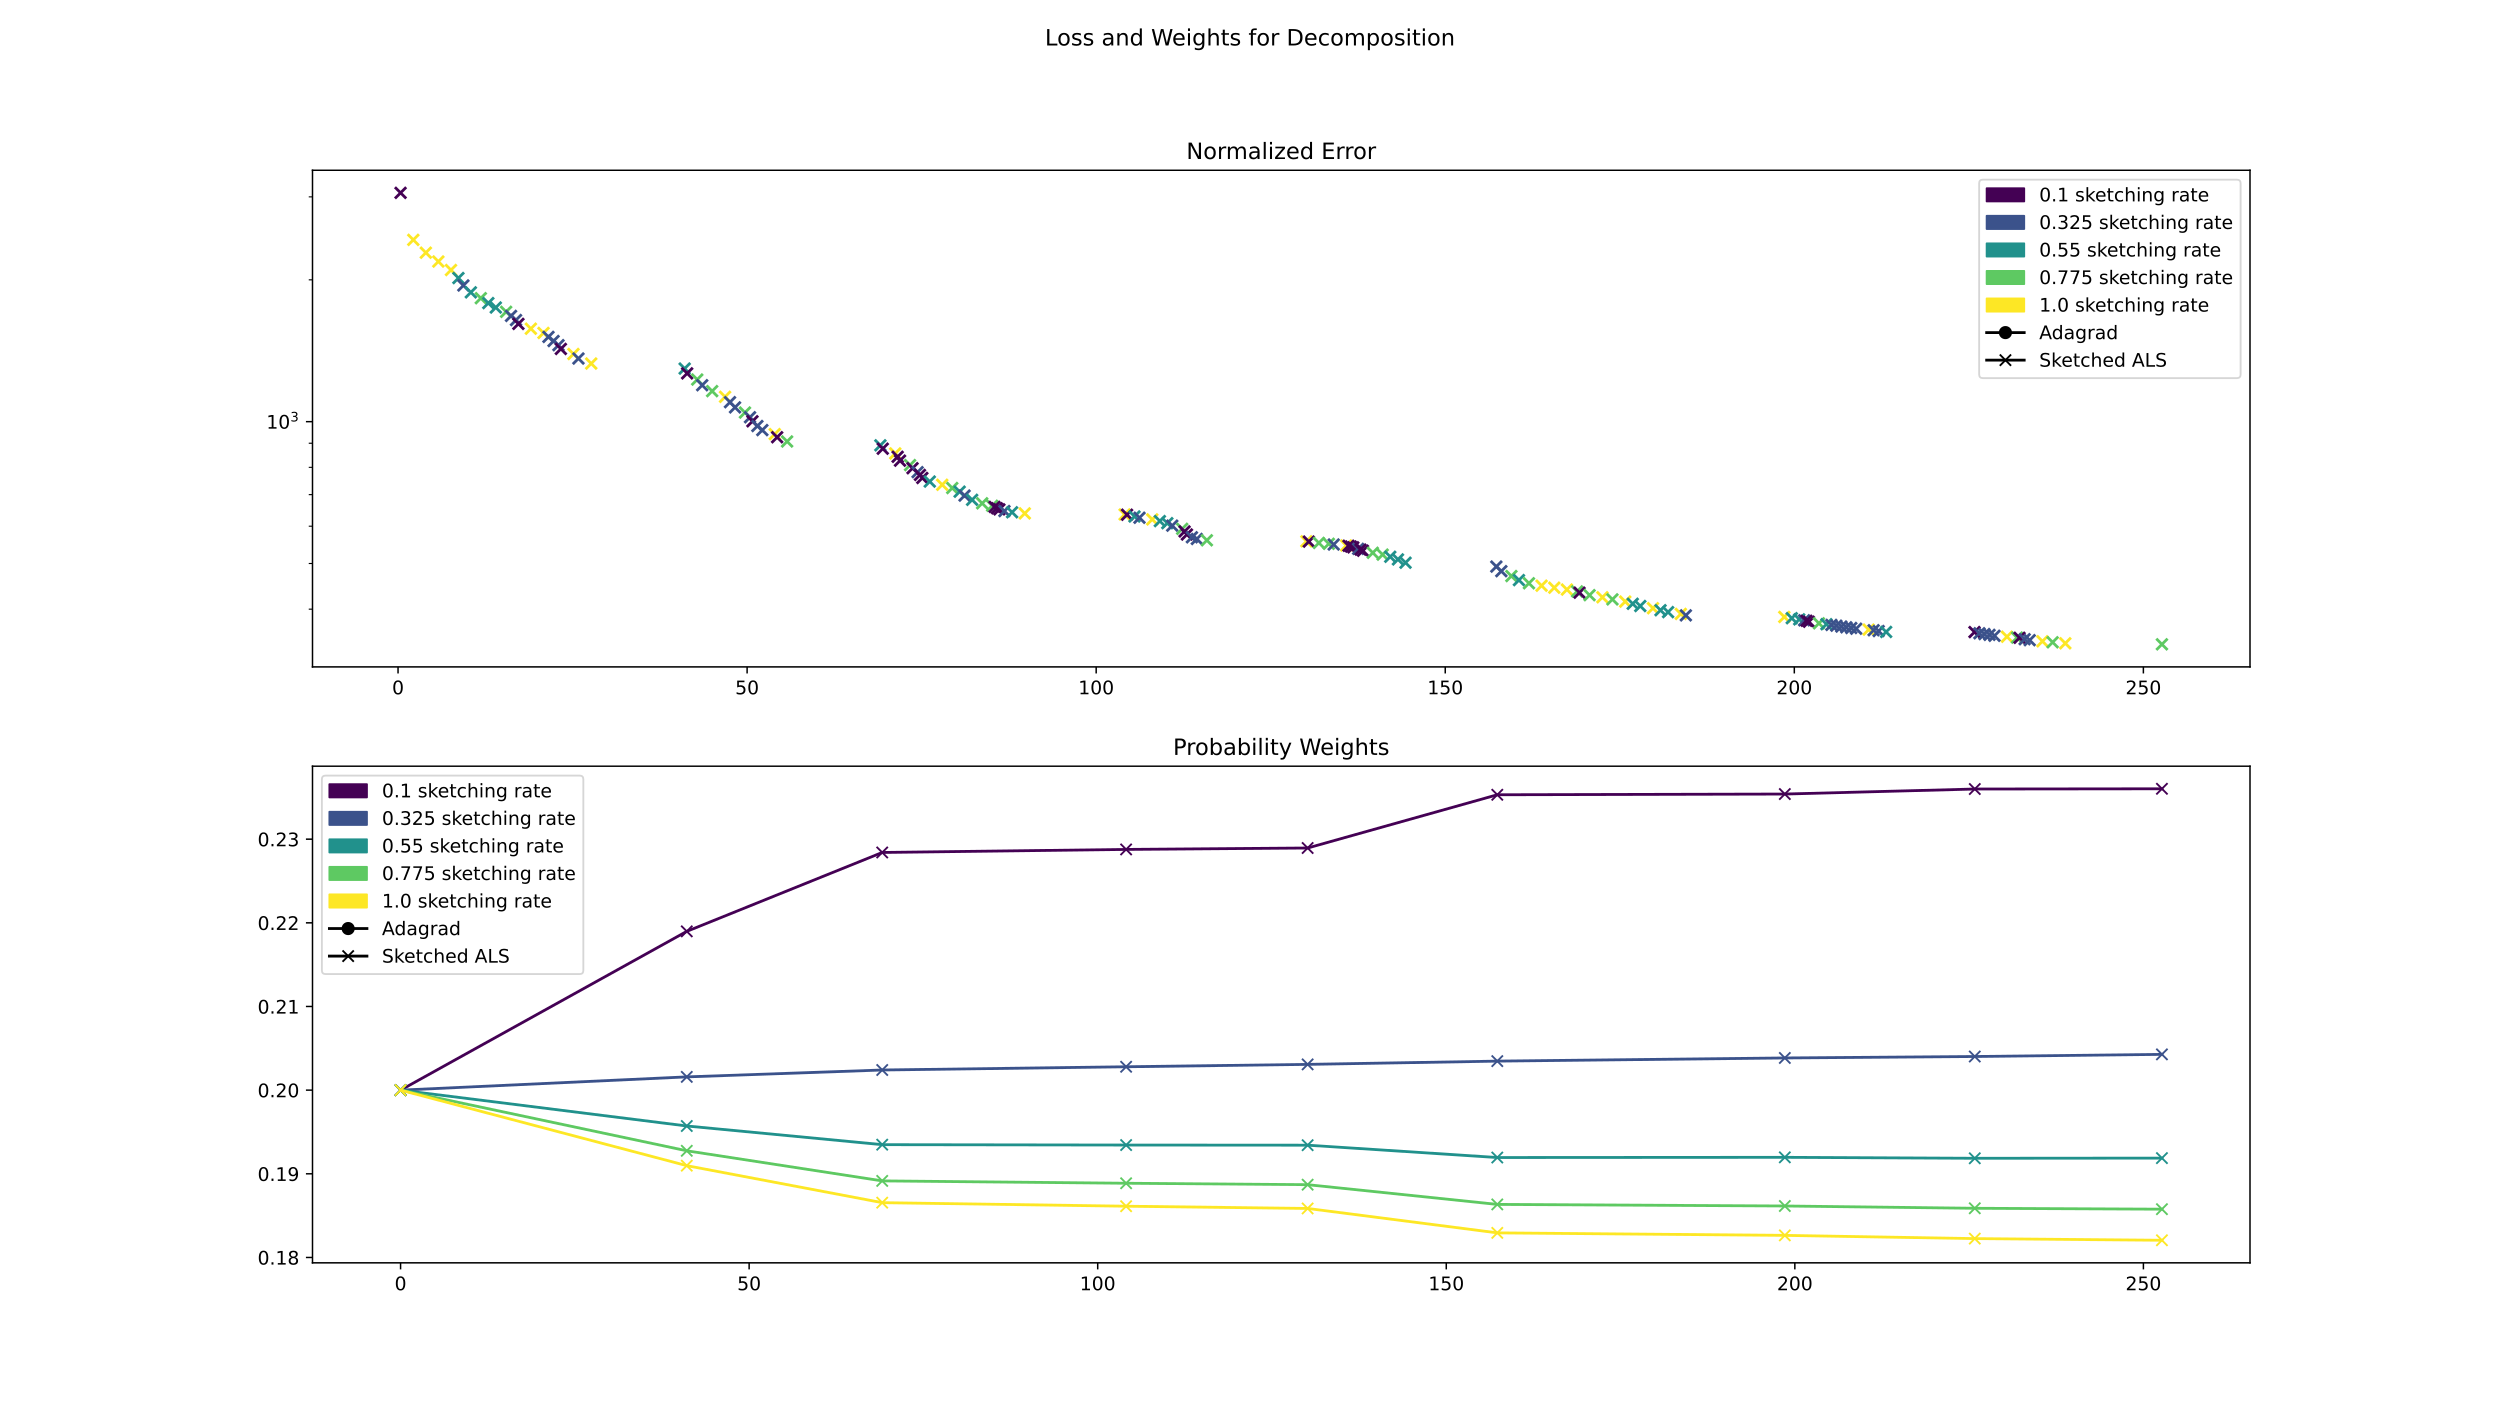 <?xml version="1.0" encoding="utf-8" standalone="no"?>
<!DOCTYPE svg PUBLIC "-//W3C//DTD SVG 1.1//EN"
  "http://www.w3.org/Graphics/SVG/1.1/DTD/svg11.dtd">
<!-- Created with matplotlib (https://matplotlib.org/) -->
<svg height="756pt" version="1.1" viewBox="0 0 1332 756" width="1332pt" xmlns="http://www.w3.org/2000/svg" xmlns:xlink="http://www.w3.org/1999/xlink">
 <defs>
  <style type="text/css">
*{stroke-linecap:butt;stroke-linejoin:round;}
  </style>
 </defs>
 <g id="figure_1">
  <g id="patch_1">
   <path d="M 0 756 
L 1332 756 
L 1332 0 
L 0 0 
z
" style="fill:#ffffff;"/>
  </g>
  <g id="axes_1">
   <g id="patch_2">
    <path d="M 166.5 355.32 
L 1198.8 355.32 
L 1198.8 90.72 
L 166.5 90.72 
z
" style="fill:#ffffff;"/>
   </g>
   <g id="PathCollection_1">
    <defs>
     <path d="M -3 3 
L 3 -3 
M -3 -3 
L 3 3 
" id="mb99115af08" style="stroke:#440154;stroke-width:1.5;"/>
    </defs>
    <g clip-path="url(#pb499e7ee5a)">
     <use style="fill:#440154;stroke:#440154;stroke-width:1.5;" x="213.423" xlink:href="#mb99115af08" y="102.747"/>
    </g>
   </g>
   <g id="PathCollection_2">
    <defs>
     <path d="M -3 3 
L 3 -3 
M -3 -3 
L 3 3 
" id="me4400311ac" style="stroke:#fde725;stroke-width:1.5;"/>
    </defs>
    <g clip-path="url(#pb499e7ee5a)">
     <use style="fill:#fde725;stroke:#fde725;stroke-width:1.5;" x="220.208" xlink:href="#me4400311ac" y="127.791"/>
    </g>
   </g>
   <g id="PathCollection_3">
    <g clip-path="url(#pb499e7ee5a)">
     <use style="fill:#fde725;stroke:#fde725;stroke-width:1.5;" x="226.89" xlink:href="#me4400311ac" y="134.638"/>
    </g>
   </g>
   <g id="PathCollection_4">
    <g clip-path="url(#pb499e7ee5a)">
     <use style="fill:#fde725;stroke:#fde725;stroke-width:1.5;" x="233.551" xlink:href="#me4400311ac" y="139.339"/>
    </g>
   </g>
   <g id="PathCollection_5">
    <g clip-path="url(#pb499e7ee5a)">
     <use style="fill:#fde725;stroke:#fde725;stroke-width:1.5;" x="240.281" xlink:href="#me4400311ac" y="143.87"/>
    </g>
   </g>
   <g id="PathCollection_6">
    <defs>
     <path d="M -3 3 
L 3 -3 
M -3 -3 
L 3 3 
" id="ma21becd72a" style="stroke:#21918c;stroke-width:1.5;"/>
    </defs>
    <g clip-path="url(#pb499e7ee5a)">
     <use style="fill:#21918c;stroke:#21918c;stroke-width:1.5;" x="244.247" xlink:href="#ma21becd72a" y="148.142"/>
    </g>
   </g>
   <g id="PathCollection_7">
    <defs>
     <path d="M -3 3 
L 3 -3 
M -3 -3 
L 3 3 
" id="m6c5cbaf615" style="stroke:#3b528b;stroke-width:1.5;"/>
    </defs>
    <g clip-path="url(#pb499e7ee5a)">
     <use style="fill:#3b528b;stroke:#3b528b;stroke-width:1.5;" x="246.883" xlink:href="#m6c5cbaf615" y="152.095"/>
    </g>
   </g>
   <g id="PathCollection_8">
    <g clip-path="url(#pb499e7ee5a)">
     <use style="fill:#21918c;stroke:#21918c;stroke-width:1.5;" x="250.864" xlink:href="#ma21becd72a" y="155.765"/>
    </g>
   </g>
   <g id="PathCollection_9">
    <defs>
     <path d="M -3 3 
L 3 -3 
M -3 -3 
L 3 3 
" id="mcff9a65184" style="stroke:#5ec962;stroke-width:1.5;"/>
    </defs>
    <g clip-path="url(#pb499e7ee5a)">
     <use style="fill:#5ec962;stroke:#5ec962;stroke-width:1.5;" x="256.18" xlink:href="#mcff9a65184" y="158.875"/>
    </g>
   </g>
   <g id="PathCollection_10">
    <g clip-path="url(#pb499e7ee5a)">
     <use style="fill:#21918c;stroke:#21918c;stroke-width:1.5;" x="260.172" xlink:href="#ma21becd72a" y="161.488"/>
    </g>
   </g>
   <g id="PathCollection_11">
    <g clip-path="url(#pb499e7ee5a)">
     <use style="fill:#21918c;stroke:#21918c;stroke-width:1.5;" x="264.165" xlink:href="#ma21becd72a" y="163.846"/>
    </g>
   </g>
   <g id="PathCollection_12">
    <g clip-path="url(#pb499e7ee5a)">
     <use style="fill:#5ec962;stroke:#5ec962;stroke-width:1.5;" x="269.662" xlink:href="#mcff9a65184" y="166.133"/>
    </g>
   </g>
   <g id="PathCollection_13">
    <g clip-path="url(#pb499e7ee5a)">
     <use style="fill:#3b528b;stroke:#3b528b;stroke-width:1.5;" x="272.281" xlink:href="#m6c5cbaf615" y="168.313"/>
    </g>
   </g>
   <g id="PathCollection_14">
    <g clip-path="url(#pb499e7ee5a)">
     <use style="fill:#3b528b;stroke:#3b528b;stroke-width:1.5;" x="274.934" xlink:href="#m6c5cbaf615" y="170.517"/>
    </g>
   </g>
   <g id="PathCollection_15">
    <g clip-path="url(#pb499e7ee5a)">
     <use style="fill:#440154;stroke:#440154;stroke-width:1.5;" x="276.197" xlink:href="#mb99115af08" y="172.564"/>
    </g>
   </g>
   <g id="PathCollection_16">
    <g clip-path="url(#pb499e7ee5a)">
     <use style="fill:#fde725;stroke:#fde725;stroke-width:1.5;" x="282.854" xlink:href="#me4400311ac" y="175.131"/>
    </g>
   </g>
   <g id="PathCollection_17">
    <g clip-path="url(#pb499e7ee5a)">
     <use style="fill:#fde725;stroke:#fde725;stroke-width:1.5;" x="289.58" xlink:href="#me4400311ac" y="177.394"/>
    </g>
   </g>
   <g id="PathCollection_18">
    <g clip-path="url(#pb499e7ee5a)">
     <use style="fill:#3b528b;stroke:#3b528b;stroke-width:1.5;" x="292.215" xlink:href="#m6c5cbaf615" y="179.5"/>
    </g>
   </g>
   <g id="PathCollection_19">
    <g clip-path="url(#pb499e7ee5a)">
     <use style="fill:#3b528b;stroke:#3b528b;stroke-width:1.5;" x="294.933" xlink:href="#m6c5cbaf615" y="181.692"/>
    </g>
   </g>
   <g id="PathCollection_20">
    <g clip-path="url(#pb499e7ee5a)">
     <use style="fill:#3b528b;stroke:#3b528b;stroke-width:1.5;" x="297.551" xlink:href="#m6c5cbaf615" y="183.91"/>
    </g>
   </g>
   <g id="PathCollection_21">
    <g clip-path="url(#pb499e7ee5a)">
     <use style="fill:#440154;stroke:#440154;stroke-width:1.5;" x="298.825" xlink:href="#mb99115af08" y="185.908"/>
    </g>
   </g>
   <g id="PathCollection_22">
    <g clip-path="url(#pb499e7ee5a)">
     <use style="fill:#fde725;stroke:#fde725;stroke-width:1.5;" x="305.534" xlink:href="#me4400311ac" y="188.607"/>
    </g>
   </g>
   <g id="PathCollection_23">
    <g clip-path="url(#pb499e7ee5a)">
     <use style="fill:#3b528b;stroke:#3b528b;stroke-width:1.5;" x="308.19" xlink:href="#m6c5cbaf615" y="191.014"/>
    </g>
   </g>
   <g id="PathCollection_24">
    <g clip-path="url(#pb499e7ee5a)">
     <use style="fill:#fde725;stroke:#fde725;stroke-width:1.5;" x="315.004" xlink:href="#me4400311ac" y="193.692"/>
    </g>
   </g>
   <g id="PathCollection_25">
    <g clip-path="url(#pb499e7ee5a)">
     <use style="fill:#21918c;stroke:#21918c;stroke-width:1.5;" x="364.788" xlink:href="#ma21becd72a" y="196.362"/>
    </g>
   </g>
   <g id="PathCollection_26">
    <g clip-path="url(#pb499e7ee5a)">
     <use style="fill:#440154;stroke:#440154;stroke-width:1.5;" x="366.112" xlink:href="#mb99115af08" y="198.936"/>
    </g>
   </g>
   <g id="PathCollection_27">
    <g clip-path="url(#pb499e7ee5a)">
     <use style="fill:#5ec962;stroke:#5ec962;stroke-width:1.5;" x="371.479" xlink:href="#mcff9a65184" y="202.216"/>
    </g>
   </g>
   <g id="PathCollection_28">
    <g clip-path="url(#pb499e7ee5a)">
     <use style="fill:#3b528b;stroke:#3b528b;stroke-width:1.5;" x="374.127" xlink:href="#m6c5cbaf615" y="205.24"/>
    </g>
   </g>
   <g id="PathCollection_29">
    <g clip-path="url(#pb499e7ee5a)">
     <use style="fill:#5ec962;stroke:#5ec962;stroke-width:1.5;" x="379.432" xlink:href="#mcff9a65184" y="208.39"/>
    </g>
   </g>
   <g id="PathCollection_30">
    <g clip-path="url(#pb499e7ee5a)">
     <use style="fill:#fde725;stroke:#fde725;stroke-width:1.5;" x="386.321" xlink:href="#me4400311ac" y="211.424"/>
    </g>
   </g>
   <g id="PathCollection_31">
    <g clip-path="url(#pb499e7ee5a)">
     <use style="fill:#3b528b;stroke:#3b528b;stroke-width:1.5;" x="388.946" xlink:href="#m6c5cbaf615" y="214.281"/>
    </g>
   </g>
   <g id="PathCollection_32">
    <g clip-path="url(#pb499e7ee5a)">
     <use style="fill:#3b528b;stroke:#3b528b;stroke-width:1.5;" x="391.624" xlink:href="#m6c5cbaf615" y="217.049"/>
    </g>
   </g>
   <g id="PathCollection_33">
    <g clip-path="url(#pb499e7ee5a)">
     <use style="fill:#5ec962;stroke:#5ec962;stroke-width:1.5;" x="396.925" xlink:href="#mcff9a65184" y="219.802"/>
    </g>
   </g>
   <g id="PathCollection_34">
    <g clip-path="url(#pb499e7ee5a)">
     <use style="fill:#3b528b;stroke:#3b528b;stroke-width:1.5;" x="399.614" xlink:href="#m6c5cbaf615" y="222.303"/>
    </g>
   </g>
   <g id="PathCollection_35">
    <g clip-path="url(#pb499e7ee5a)">
     <use style="fill:#440154;stroke:#440154;stroke-width:1.5;" x="400.903" xlink:href="#mb99115af08" y="224.461"/>
    </g>
   </g>
   <g id="PathCollection_36">
    <g clip-path="url(#pb499e7ee5a)">
     <use style="fill:#3b528b;stroke:#3b528b;stroke-width:1.5;" x="403.525" xlink:href="#m6c5cbaf615" y="226.983"/>
    </g>
   </g>
   <g id="PathCollection_37">
    <g clip-path="url(#pb499e7ee5a)">
     <use style="fill:#3b528b;stroke:#3b528b;stroke-width:1.5;" x="406.157" xlink:href="#m6c5cbaf615" y="229.151"/>
    </g>
   </g>
   <g id="PathCollection_38">
    <g clip-path="url(#pb499e7ee5a)">
     <use style="fill:#fde725;stroke:#fde725;stroke-width:1.5;" x="412.797" xlink:href="#me4400311ac" y="231.296"/>
    </g>
   </g>
   <g id="PathCollection_39">
    <g clip-path="url(#pb499e7ee5a)">
     <use style="fill:#440154;stroke:#440154;stroke-width:1.5;" x="414.059" xlink:href="#mb99115af08" y="232.959"/>
    </g>
   </g>
   <g id="PathCollection_40">
    <g clip-path="url(#pb499e7ee5a)">
     <use style="fill:#5ec962;stroke:#5ec962;stroke-width:1.5;" x="419.364" xlink:href="#mcff9a65184" y="235.219"/>
    </g>
   </g>
   <g id="PathCollection_41">
    <g clip-path="url(#pb499e7ee5a)">
     <use style="fill:#21918c;stroke:#21918c;stroke-width:1.5;" x="469.064" xlink:href="#ma21becd72a" y="237.273"/>
    </g>
   </g>
   <g id="PathCollection_42">
    <g clip-path="url(#pb499e7ee5a)">
     <use style="fill:#440154;stroke:#440154;stroke-width:1.5;" x="470.332" xlink:href="#mb99115af08" y="239.067"/>
    </g>
   </g>
   <g id="PathCollection_43">
    <g clip-path="url(#pb499e7ee5a)">
     <use style="fill:#fde725;stroke:#fde725;stroke-width:1.5;" x="477.001" xlink:href="#me4400311ac" y="241.583"/>
    </g>
   </g>
   <g id="PathCollection_44">
    <g clip-path="url(#pb499e7ee5a)">
     <use style="fill:#440154;stroke:#440154;stroke-width:1.5;" x="478.261" xlink:href="#mb99115af08" y="243.368"/>
    </g>
   </g>
   <g id="PathCollection_45">
    <g clip-path="url(#pb499e7ee5a)">
     <use style="fill:#440154;stroke:#440154;stroke-width:1.5;" x="479.524" xlink:href="#mb99115af08" y="245.433"/>
    </g>
   </g>
   <g id="PathCollection_46">
    <g clip-path="url(#pb499e7ee5a)">
     <use style="fill:#5ec962;stroke:#5ec962;stroke-width:1.5;" x="484.876" xlink:href="#mcff9a65184" y="247.798"/>
    </g>
   </g>
   <g id="PathCollection_47">
    <g clip-path="url(#pb499e7ee5a)">
     <use style="fill:#440154;stroke:#440154;stroke-width:1.5;" x="486.197" xlink:href="#mb99115af08" y="249.464"/>
    </g>
   </g>
   <g id="PathCollection_48">
    <g clip-path="url(#pb499e7ee5a)">
     <use style="fill:#3b528b;stroke:#3b528b;stroke-width:1.5;" x="488.89" xlink:href="#m6c5cbaf615" y="251.561"/>
    </g>
   </g>
   <g id="PathCollection_49">
    <g clip-path="url(#pb499e7ee5a)">
     <use style="fill:#440154;stroke:#440154;stroke-width:1.5;" x="490.149" xlink:href="#mb99115af08" y="253.036"/>
    </g>
   </g>
   <g id="PathCollection_50">
    <g clip-path="url(#pb499e7ee5a)">
     <use style="fill:#440154;stroke:#440154;stroke-width:1.5;" x="491.409" xlink:href="#mb99115af08" y="254.665"/>
    </g>
   </g>
   <g id="PathCollection_51">
    <g clip-path="url(#pb499e7ee5a)">
     <use style="fill:#21918c;stroke:#21918c;stroke-width:1.5;" x="495.376" xlink:href="#ma21becd72a" y="256.569"/>
    </g>
   </g>
   <g id="PathCollection_52">
    <g clip-path="url(#pb499e7ee5a)">
     <use style="fill:#fde725;stroke:#fde725;stroke-width:1.5;" x="502.009" xlink:href="#me4400311ac" y="258.284"/>
    </g>
   </g>
   <g id="PathCollection_53">
    <g clip-path="url(#pb499e7ee5a)">
     <use style="fill:#5ec962;stroke:#5ec962;stroke-width:1.5;" x="507.353" xlink:href="#mcff9a65184" y="260.025"/>
    </g>
   </g>
   <g id="PathCollection_54">
    <g clip-path="url(#pb499e7ee5a)">
     <use style="fill:#21918c;stroke:#21918c;stroke-width:1.5;" x="511.299" xlink:href="#ma21becd72a" y="261.955"/>
    </g>
   </g>
   <g id="PathCollection_55">
    <g clip-path="url(#pb499e7ee5a)">
     <use style="fill:#3b528b;stroke:#3b528b;stroke-width:1.5;" x="513.915" xlink:href="#m6c5cbaf615" y="264.046"/>
    </g>
   </g>
   <g id="PathCollection_56">
    <g clip-path="url(#pb499e7ee5a)">
     <use style="fill:#21918c;stroke:#21918c;stroke-width:1.5;" x="517.947" xlink:href="#ma21becd72a" y="266.3"/>
    </g>
   </g>
   <g id="PathCollection_57">
    <g clip-path="url(#pb499e7ee5a)">
     <use style="fill:#5ec962;stroke:#5ec962;stroke-width:1.5;" x="523.304" xlink:href="#mcff9a65184" y="268.161"/>
    </g>
   </g>
   <g id="PathCollection_58">
    <g clip-path="url(#pb499e7ee5a)">
     <use style="fill:#5ec962;stroke:#5ec962;stroke-width:1.5;" x="528.628" xlink:href="#mcff9a65184" y="269.469"/>
    </g>
   </g>
   <g id="PathCollection_59">
    <g clip-path="url(#pb499e7ee5a)">
     <use style="fill:#440154;stroke:#440154;stroke-width:1.5;" x="529.911" xlink:href="#mb99115af08" y="270.081"/>
    </g>
   </g>
   <g id="PathCollection_60">
    <g clip-path="url(#pb499e7ee5a)">
     <use style="fill:#440154;stroke:#440154;stroke-width:1.5;" x="531.182" xlink:href="#mb99115af08" y="270.807"/>
    </g>
   </g>
   <g id="PathCollection_61">
    <g clip-path="url(#pb499e7ee5a)">
     <use style="fill:#440154;stroke:#440154;stroke-width:1.5;" x="532.456" xlink:href="#mb99115af08" y="271.389"/>
    </g>
   </g>
   <g id="PathCollection_62">
    <g clip-path="url(#pb499e7ee5a)">
     <use style="fill:#3b528b;stroke:#3b528b;stroke-width:1.5;" x="535.165" xlink:href="#m6c5cbaf615" y="272.293"/>
    </g>
   </g>
   <g id="PathCollection_63">
    <g clip-path="url(#pb499e7ee5a)">
     <use style="fill:#21918c;stroke:#21918c;stroke-width:1.5;" x="539.229" xlink:href="#ma21becd72a" y="272.934"/>
    </g>
   </g>
   <g id="PathCollection_64">
    <g clip-path="url(#pb499e7ee5a)">
     <use style="fill:#fde725;stroke:#fde725;stroke-width:1.5;" x="545.999" xlink:href="#me4400311ac" y="273.537"/>
    </g>
   </g>
   <g id="PathCollection_65">
    <g clip-path="url(#pb499e7ee5a)">
     <use style="fill:#fde725;stroke:#fde725;stroke-width:1.5;" x="599.201" xlink:href="#me4400311ac" y="274.108"/>
    </g>
   </g>
   <g id="PathCollection_66">
    <g clip-path="url(#pb499e7ee5a)">
     <use style="fill:#440154;stroke:#440154;stroke-width:1.5;" x="600.481" xlink:href="#mb99115af08" y="274.245"/>
    </g>
   </g>
   <g id="PathCollection_67">
    <g clip-path="url(#pb499e7ee5a)">
     <use style="fill:#21918c;stroke:#21918c;stroke-width:1.5;" x="604.458" xlink:href="#ma21becd72a" y="275.179"/>
    </g>
   </g>
   <g id="PathCollection_68">
    <g clip-path="url(#pb499e7ee5a)">
     <use style="fill:#3b528b;stroke:#3b528b;stroke-width:1.5;" x="607.115" xlink:href="#m6c5cbaf615" y="275.847"/>
    </g>
   </g>
   <g id="PathCollection_69">
    <g clip-path="url(#pb499e7ee5a)">
     <use style="fill:#fde725;stroke:#fde725;stroke-width:1.5;" x="613.924" xlink:href="#me4400311ac" y="276.739"/>
    </g>
   </g>
   <g id="PathCollection_70">
    <g clip-path="url(#pb499e7ee5a)">
     <use style="fill:#21918c;stroke:#21918c;stroke-width:1.5;" x="617.97" xlink:href="#ma21becd72a" y="277.635"/>
    </g>
   </g>
   <g id="PathCollection_71">
    <g clip-path="url(#pb499e7ee5a)">
     <use style="fill:#21918c;stroke:#21918c;stroke-width:1.5;" x="621.936" xlink:href="#ma21becd72a" y="278.747"/>
    </g>
   </g>
   <g id="PathCollection_72">
    <g clip-path="url(#pb499e7ee5a)">
     <use style="fill:#3b528b;stroke:#3b528b;stroke-width:1.5;" x="624.563" xlink:href="#m6c5cbaf615" y="280.065"/>
    </g>
   </g>
   <g id="PathCollection_73">
    <g clip-path="url(#pb499e7ee5a)">
     <use style="fill:#5ec962;stroke:#5ec962;stroke-width:1.5;" x="629.867" xlink:href="#mcff9a65184" y="281.754"/>
    </g>
   </g>
   <g id="PathCollection_74">
    <g clip-path="url(#pb499e7ee5a)">
     <use style="fill:#440154;stroke:#440154;stroke-width:1.5;" x="631.135" xlink:href="#mb99115af08" y="283.162"/>
    </g>
   </g>
   <g id="PathCollection_75">
    <g clip-path="url(#pb499e7ee5a)">
     <use style="fill:#440154;stroke:#440154;stroke-width:1.5;" x="632.396" xlink:href="#mb99115af08" y="284.774"/>
    </g>
   </g>
   <g id="PathCollection_76">
    <g clip-path="url(#pb499e7ee5a)">
     <use style="fill:#3b528b;stroke:#3b528b;stroke-width:1.5;" x="635.044" xlink:href="#m6c5cbaf615" y="286.263"/>
    </g>
   </g>
   <g id="PathCollection_77">
    <g clip-path="url(#pb499e7ee5a)">
     <use style="fill:#3b528b;stroke:#3b528b;stroke-width:1.5;" x="637.68" xlink:href="#m6c5cbaf615" y="287.158"/>
    </g>
   </g>
   <g id="PathCollection_78">
    <g clip-path="url(#pb499e7ee5a)">
     <use style="fill:#5ec962;stroke:#5ec962;stroke-width:1.5;" x="643.017" xlink:href="#mcff9a65184" y="287.864"/>
    </g>
   </g>
   <g id="PathCollection_79">
    <g clip-path="url(#pb499e7ee5a)">
     <use style="fill:#fde725;stroke:#fde725;stroke-width:1.5;" x="696.052" xlink:href="#me4400311ac" y="288.416"/>
    </g>
   </g>
   <g id="PathCollection_80">
    <g clip-path="url(#pb499e7ee5a)">
     <use style="fill:#440154;stroke:#440154;stroke-width:1.5;" x="697.339" xlink:href="#mb99115af08" y="288.567"/>
    </g>
   </g>
   <g id="PathCollection_81">
    <g clip-path="url(#pb499e7ee5a)">
     <use style="fill:#5ec962;stroke:#5ec962;stroke-width:1.5;" x="702.692" xlink:href="#mcff9a65184" y="289.269"/>
    </g>
   </g>
   <g id="PathCollection_82">
    <g clip-path="url(#pb499e7ee5a)">
     <use style="fill:#5ec962;stroke:#5ec962;stroke-width:1.5;" x="707.984" xlink:href="#mcff9a65184" y="289.725"/>
    </g>
   </g>
   <g id="PathCollection_83">
    <g clip-path="url(#pb499e7ee5a)">
     <use style="fill:#3b528b;stroke:#3b528b;stroke-width:1.5;" x="710.594" xlink:href="#m6c5cbaf615" y="290.113"/>
    </g>
   </g>
   <g id="PathCollection_84">
    <g clip-path="url(#pb499e7ee5a)">
     <use style="fill:#fde725;stroke:#fde725;stroke-width:1.5;" x="717.243" xlink:href="#me4400311ac" y="290.637"/>
    </g>
   </g>
   <g id="PathCollection_85">
    <g clip-path="url(#pb499e7ee5a)">
     <use style="fill:#440154;stroke:#440154;stroke-width:1.5;" x="718.497" xlink:href="#mb99115af08" y="290.774"/>
    </g>
   </g>
   <g id="PathCollection_86">
    <g clip-path="url(#pb499e7ee5a)">
     <use style="fill:#440154;stroke:#440154;stroke-width:1.5;" x="719.749" xlink:href="#mb99115af08" y="291.197"/>
    </g>
   </g>
   <g id="PathCollection_87">
    <g clip-path="url(#pb499e7ee5a)">
     <use style="fill:#440154;stroke:#440154;stroke-width:1.5;" x="721.015" xlink:href="#mb99115af08" y="291.625"/>
    </g>
   </g>
   <g id="PathCollection_88">
    <g clip-path="url(#pb499e7ee5a)">
     <use style="fill:#3b528b;stroke:#3b528b;stroke-width:1.5;" x="723.626" xlink:href="#m6c5cbaf615" y="292.422"/>
    </g>
   </g>
   <g id="PathCollection_89">
    <g clip-path="url(#pb499e7ee5a)">
     <use style="fill:#440154;stroke:#440154;stroke-width:1.5;" x="724.893" xlink:href="#mb99115af08" y="292.826"/>
    </g>
   </g>
   <g id="PathCollection_90">
    <g clip-path="url(#pb499e7ee5a)">
     <use style="fill:#440154;stroke:#440154;stroke-width:1.5;" x="726.164" xlink:href="#mb99115af08" y="293.426"/>
    </g>
   </g>
   <g id="PathCollection_91">
    <g clip-path="url(#pb499e7ee5a)">
     <use style="fill:#5ec962;stroke:#5ec962;stroke-width:1.5;" x="731.428" xlink:href="#mcff9a65184" y="294.525"/>
    </g>
   </g>
   <g id="PathCollection_92">
    <g clip-path="url(#pb499e7ee5a)">
     <use style="fill:#5ec962;stroke:#5ec962;stroke-width:1.5;" x="736.665" xlink:href="#mcff9a65184" y="295.506"/>
    </g>
   </g>
   <g id="PathCollection_93">
    <g clip-path="url(#pb499e7ee5a)">
     <use style="fill:#21918c;stroke:#21918c;stroke-width:1.5;" x="740.717" xlink:href="#ma21becd72a" y="296.643"/>
    </g>
   </g>
   <g id="PathCollection_94">
    <g clip-path="url(#pb499e7ee5a)">
     <use style="fill:#21918c;stroke:#21918c;stroke-width:1.5;" x="744.829" xlink:href="#ma21becd72a" y="298.057"/>
    </g>
   </g>
   <g id="PathCollection_95">
    <g clip-path="url(#pb499e7ee5a)">
     <use style="fill:#21918c;stroke:#21918c;stroke-width:1.5;" x="748.866" xlink:href="#ma21becd72a" y="299.806"/>
    </g>
   </g>
   <g id="PathCollection_96">
    <g clip-path="url(#pb499e7ee5a)">
     <use style="fill:#3b528b;stroke:#3b528b;stroke-width:1.5;" x="797.242" xlink:href="#m6c5cbaf615" y="301.876"/>
    </g>
   </g>
   <g id="PathCollection_97">
    <g clip-path="url(#pb499e7ee5a)">
     <use style="fill:#3b528b;stroke:#3b528b;stroke-width:1.5;" x="799.9" xlink:href="#m6c5cbaf615" y="304.318"/>
    </g>
   </g>
   <g id="PathCollection_98">
    <g clip-path="url(#pb499e7ee5a)">
     <use style="fill:#5ec962;stroke:#5ec962;stroke-width:1.5;" x="805.266" xlink:href="#mcff9a65184" y="306.918"/>
    </g>
   </g>
   <g id="PathCollection_99">
    <g clip-path="url(#pb499e7ee5a)">
     <use style="fill:#21918c;stroke:#21918c;stroke-width:1.5;" x="809.288" xlink:href="#ma21becd72a" y="309.081"/>
    </g>
   </g>
   <g id="PathCollection_100">
    <g clip-path="url(#pb499e7ee5a)">
     <use style="fill:#5ec962;stroke:#5ec962;stroke-width:1.5;" x="814.62" xlink:href="#mcff9a65184" y="310.762"/>
    </g>
   </g>
   <g id="PathCollection_101">
    <g clip-path="url(#pb499e7ee5a)">
     <use style="fill:#fde725;stroke:#fde725;stroke-width:1.5;" x="821.352" xlink:href="#me4400311ac" y="312.047"/>
    </g>
   </g>
   <g id="PathCollection_102">
    <g clip-path="url(#pb499e7ee5a)">
     <use style="fill:#fde725;stroke:#fde725;stroke-width:1.5;" x="828.115" xlink:href="#me4400311ac" y="313.119"/>
    </g>
   </g>
   <g id="PathCollection_103">
    <g clip-path="url(#pb499e7ee5a)">
     <use style="fill:#fde725;stroke:#fde725;stroke-width:1.5;" x="834.86" xlink:href="#me4400311ac" y="314.118"/>
    </g>
   </g>
   <g id="PathCollection_104">
    <g clip-path="url(#pb499e7ee5a)">
     <use style="fill:#5ec962;stroke:#5ec962;stroke-width:1.5;" x="840.266" xlink:href="#mcff9a65184" y="315.097"/>
    </g>
   </g>
   <g id="PathCollection_105">
    <g clip-path="url(#pb499e7ee5a)">
     <use style="fill:#440154;stroke:#440154;stroke-width:1.5;" x="841.552" xlink:href="#mb99115af08" y="315.774"/>
    </g>
   </g>
   <g id="PathCollection_106">
    <g clip-path="url(#pb499e7ee5a)">
     <use style="fill:#5ec962;stroke:#5ec962;stroke-width:1.5;" x="846.91" xlink:href="#mcff9a65184" y="317.097"/>
    </g>
   </g>
   <g id="PathCollection_107">
    <g clip-path="url(#pb499e7ee5a)">
     <use style="fill:#fde725;stroke:#fde725;stroke-width:1.5;" x="853.76" xlink:href="#me4400311ac" y="318.225"/>
    </g>
   </g>
   <g id="PathCollection_108">
    <g clip-path="url(#pb499e7ee5a)">
     <use style="fill:#5ec962;stroke:#5ec962;stroke-width:1.5;" x="859.099" xlink:href="#mcff9a65184" y="319.353"/>
    </g>
   </g>
   <g id="PathCollection_109">
    <g clip-path="url(#pb499e7ee5a)">
     <use style="fill:#fde725;stroke:#fde725;stroke-width:1.5;" x="865.919" xlink:href="#me4400311ac" y="320.528"/>
    </g>
   </g>
   <g id="PathCollection_110">
    <g clip-path="url(#pb499e7ee5a)">
     <use style="fill:#21918c;stroke:#21918c;stroke-width:1.5;" x="869.921" xlink:href="#ma21becd72a" y="321.687"/>
    </g>
   </g>
   <g id="PathCollection_111">
    <g clip-path="url(#pb499e7ee5a)">
     <use style="fill:#21918c;stroke:#21918c;stroke-width:1.5;" x="873.934" xlink:href="#ma21becd72a" y="322.883"/>
    </g>
   </g>
   <g id="PathCollection_112">
    <g clip-path="url(#pb499e7ee5a)">
     <use style="fill:#fde725;stroke:#fde725;stroke-width:1.5;" x="880.704" xlink:href="#me4400311ac" y="324.05"/>
    </g>
   </g>
   <g id="PathCollection_113">
    <g clip-path="url(#pb499e7ee5a)">
     <use style="fill:#21918c;stroke:#21918c;stroke-width:1.5;" x="884.724" xlink:href="#ma21becd72a" y="325.124"/>
    </g>
   </g>
   <g id="PathCollection_114">
    <g clip-path="url(#pb499e7ee5a)">
     <use style="fill:#21918c;stroke:#21918c;stroke-width:1.5;" x="888.752" xlink:href="#ma21becd72a" y="326.128"/>
    </g>
   </g>
   <g id="PathCollection_115">
    <g clip-path="url(#pb499e7ee5a)">
     <use style="fill:#fde725;stroke:#fde725;stroke-width:1.5;" x="895.531" xlink:href="#me4400311ac" y="327.099"/>
    </g>
   </g>
   <g id="PathCollection_116">
    <g clip-path="url(#pb499e7ee5a)">
     <use style="fill:#3b528b;stroke:#3b528b;stroke-width:1.5;" x="898.214" xlink:href="#m6c5cbaf615" y="327.865"/>
    </g>
   </g>
   <g id="PathCollection_117">
    <g clip-path="url(#pb499e7ee5a)">
     <use style="fill:#fde725;stroke:#fde725;stroke-width:1.5;" x="950.666" xlink:href="#me4400311ac" y="328.706"/>
    </g>
   </g>
   <g id="PathCollection_118">
    <g clip-path="url(#pb499e7ee5a)">
     <use style="fill:#21918c;stroke:#21918c;stroke-width:1.5;" x="954.663" xlink:href="#ma21becd72a" y="329.37"/>
    </g>
   </g>
   <g id="PathCollection_119">
    <g clip-path="url(#pb499e7ee5a)">
     <use style="fill:#21918c;stroke:#21918c;stroke-width:1.5;" x="958.61" xlink:href="#ma21becd72a" y="329.994"/>
    </g>
   </g>
   <g id="PathCollection_120">
    <g clip-path="url(#pb499e7ee5a)">
     <use style="fill:#3b528b;stroke:#3b528b;stroke-width:1.5;" x="961.24" xlink:href="#m6c5cbaf615" y="330.503"/>
    </g>
   </g>
   <g id="PathCollection_121">
    <g clip-path="url(#pb499e7ee5a)">
     <use style="fill:#440154;stroke:#440154;stroke-width:1.5;" x="962.512" xlink:href="#mb99115af08" y="330.747"/>
    </g>
   </g>
   <g id="PathCollection_122">
    <g clip-path="url(#pb499e7ee5a)">
     <use style="fill:#440154;stroke:#440154;stroke-width:1.5;" x="963.773" xlink:href="#mb99115af08" y="331.265"/>
    </g>
   </g>
   <g id="PathCollection_123">
    <g clip-path="url(#pb499e7ee5a)">
     <use style="fill:#5ec962;stroke:#5ec962;stroke-width:1.5;" x="969.121" xlink:href="#mcff9a65184" y="332.096"/>
    </g>
   </g>
   <g id="PathCollection_124">
    <g clip-path="url(#pb499e7ee5a)">
     <use style="fill:#21918c;stroke:#21918c;stroke-width:1.5;" x="973.128" xlink:href="#ma21becd72a" y="332.58"/>
    </g>
   </g>
   <g id="PathCollection_125">
    <g clip-path="url(#pb499e7ee5a)">
     <use style="fill:#3b528b;stroke:#3b528b;stroke-width:1.5;" x="975.766" xlink:href="#m6c5cbaf615" y="332.945"/>
    </g>
   </g>
   <g id="PathCollection_126">
    <g clip-path="url(#pb499e7ee5a)">
     <use style="fill:#3b528b;stroke:#3b528b;stroke-width:1.5;" x="978.408" xlink:href="#m6c5cbaf615" y="333.359"/>
    </g>
   </g>
   <g id="PathCollection_127">
    <g clip-path="url(#pb499e7ee5a)">
     <use style="fill:#3b528b;stroke:#3b528b;stroke-width:1.5;" x="981.061" xlink:href="#m6c5cbaf615" y="333.819"/>
    </g>
   </g>
   <g id="PathCollection_128">
    <g clip-path="url(#pb499e7ee5a)">
     <use style="fill:#3b528b;stroke:#3b528b;stroke-width:1.5;" x="983.698" xlink:href="#m6c5cbaf615" y="334.221"/>
    </g>
   </g>
   <g id="PathCollection_129">
    <g clip-path="url(#pb499e7ee5a)">
     <use style="fill:#3b528b;stroke:#3b528b;stroke-width:1.5;" x="986.351" xlink:href="#m6c5cbaf615" y="334.596"/>
    </g>
   </g>
   <g id="PathCollection_130">
    <g clip-path="url(#pb499e7ee5a)">
     <use style="fill:#3b528b;stroke:#3b528b;stroke-width:1.5;" x="988.978" xlink:href="#m6c5cbaf615" y="334.979"/>
    </g>
   </g>
   <g id="PathCollection_131">
    <g clip-path="url(#pb499e7ee5a)">
     <use style="fill:#fde725;stroke:#fde725;stroke-width:1.5;" x="995.623" xlink:href="#me4400311ac" y="335.457"/>
    </g>
   </g>
   <g id="PathCollection_132">
    <g clip-path="url(#pb499e7ee5a)">
     <use style="fill:#3b528b;stroke:#3b528b;stroke-width:1.5;" x="998.265" xlink:href="#m6c5cbaf615" y="335.79"/>
    </g>
   </g>
   <g id="PathCollection_133">
    <g clip-path="url(#pb499e7ee5a)">
     <use style="fill:#3b528b;stroke:#3b528b;stroke-width:1.5;" x="1000.941" xlink:href="#m6c5cbaf615" y="336.216"/>
    </g>
   </g>
   <g id="PathCollection_134">
    <g clip-path="url(#pb499e7ee5a)">
     <use style="fill:#21918c;stroke:#21918c;stroke-width:1.5;" x="1004.926" xlink:href="#ma21becd72a" y="336.696"/>
    </g>
   </g>
   <g id="PathCollection_135">
    <g clip-path="url(#pb499e7ee5a)">
     <use style="fill:#440154;stroke:#440154;stroke-width:1.5;" x="1052.017" xlink:href="#mb99115af08" y="336.767"/>
    </g>
   </g>
   <g id="PathCollection_136">
    <g clip-path="url(#pb499e7ee5a)">
     <use style="fill:#3b528b;stroke:#3b528b;stroke-width:1.5;" x="1054.631" xlink:href="#m6c5cbaf615" y="337.401"/>
    </g>
   </g>
   <g id="PathCollection_137">
    <g clip-path="url(#pb499e7ee5a)">
     <use style="fill:#3b528b;stroke:#3b528b;stroke-width:1.5;" x="1057.295" xlink:href="#m6c5cbaf615" y="337.825"/>
    </g>
   </g>
   <g id="PathCollection_138">
    <g clip-path="url(#pb499e7ee5a)">
     <use style="fill:#3b528b;stroke:#3b528b;stroke-width:1.5;" x="1060.015" xlink:href="#m6c5cbaf615" y="338.247"/>
    </g>
   </g>
   <g id="PathCollection_139">
    <g clip-path="url(#pb499e7ee5a)">
     <use style="fill:#3b528b;stroke:#3b528b;stroke-width:1.5;" x="1062.665" xlink:href="#m6c5cbaf615" y="338.745"/>
    </g>
   </g>
   <g id="PathCollection_140">
    <g clip-path="url(#pb499e7ee5a)">
     <use style="fill:#fde725;stroke:#fde725;stroke-width:1.5;" x="1069.317" xlink:href="#me4400311ac" y="339.249"/>
    </g>
   </g>
   <g id="PathCollection_141">
    <g clip-path="url(#pb499e7ee5a)">
     <use style="fill:#5ec962;stroke:#5ec962;stroke-width:1.5;" x="1074.665" xlink:href="#mcff9a65184" y="339.712"/>
    </g>
   </g>
   <g id="PathCollection_142">
    <g clip-path="url(#pb499e7ee5a)">
     <use style="fill:#440154;stroke:#440154;stroke-width:1.5;" x="1075.996" xlink:href="#mb99115af08" y="339.82"/>
    </g>
   </g>
   <g id="PathCollection_143">
    <g clip-path="url(#pb499e7ee5a)">
     <use style="fill:#3b528b;stroke:#3b528b;stroke-width:1.5;" x="1078.738" xlink:href="#m6c5cbaf615" y="340.572"/>
    </g>
   </g>
   <g id="PathCollection_144">
    <g clip-path="url(#pb499e7ee5a)">
     <use style="fill:#3b528b;stroke:#3b528b;stroke-width:1.5;" x="1081.421" xlink:href="#m6c5cbaf615" y="341.082"/>
    </g>
   </g>
   <g id="PathCollection_145">
    <g clip-path="url(#pb499e7ee5a)">
     <use style="fill:#fde725;stroke:#fde725;stroke-width:1.5;" x="1088.21" xlink:href="#me4400311ac" y="341.679"/>
    </g>
   </g>
   <g id="PathCollection_146">
    <g clip-path="url(#pb499e7ee5a)">
     <use style="fill:#5ec962;stroke:#5ec962;stroke-width:1.5;" x="1093.647" xlink:href="#mcff9a65184" y="342.204"/>
    </g>
   </g>
   <g id="PathCollection_147">
    <g clip-path="url(#pb499e7ee5a)">
     <use style="fill:#fde725;stroke:#fde725;stroke-width:1.5;" x="1100.386" xlink:href="#me4400311ac" y="342.751"/>
    </g>
   </g>
   <g id="PathCollection_148">
    <g clip-path="url(#pb499e7ee5a)">
     <use style="fill:#5ec962;stroke:#5ec962;stroke-width:1.5;" x="1151.877" xlink:href="#mcff9a65184" y="343.293"/>
    </g>
   </g>
   <g id="matplotlib.axis_1">
    <g id="xtick_1">
     <g id="line2d_1">
      <defs>
       <path d="M 0 0 
L 0 3.5 
" id="me0682da7ac" style="stroke:#000000;stroke-width:0.8;"/>
      </defs>
      <g>
       <use style="stroke:#000000;stroke-width:0.8;" x="212.077" xlink:href="#me0682da7ac" y="355.32"/>
      </g>
     </g>
     <g id="text_1">
      <!-- 0 -->
      <defs>
       <path d="M 31.781 66.406 
Q 24.172 66.406 20.328 58.906 
Q 16.5 51.422 16.5 36.375 
Q 16.5 21.391 20.328 13.891 
Q 24.172 6.391 31.781 6.391 
Q 39.453 6.391 43.281 13.891 
Q 47.125 21.391 47.125 36.375 
Q 47.125 51.422 43.281 58.906 
Q 39.453 66.406 31.781 66.406 
z
M 31.781 74.219 
Q 44.047 74.219 50.516 64.516 
Q 56.984 54.828 56.984 36.375 
Q 56.984 17.969 50.516 8.266 
Q 44.047 -1.422 31.781 -1.422 
Q 19.531 -1.422 13.062 8.266 
Q 6.594 17.969 6.594 36.375 
Q 6.594 54.828 13.062 64.516 
Q 19.531 74.219 31.781 74.219 
z
" id="DejaVuSans-48"/>
      </defs>
      <g transform="translate(208.896 369.918)scale(0.1 -0.1)">
       <use xlink:href="#DejaVuSans-48"/>
      </g>
     </g>
    </g>
    <g id="xtick_2">
     <g id="line2d_2">
      <g>
       <use style="stroke:#000000;stroke-width:0.8;" x="398.06" xlink:href="#me0682da7ac" y="355.32"/>
      </g>
     </g>
     <g id="text_2">
      <!-- 50 -->
      <defs>
       <path d="M 10.797 72.906 
L 49.516 72.906 
L 49.516 64.594 
L 19.828 64.594 
L 19.828 46.734 
Q 21.969 47.469 24.109 47.828 
Q 26.266 48.188 28.422 48.188 
Q 40.625 48.188 47.75 41.5 
Q 54.891 34.812 54.891 23.391 
Q 54.891 11.625 47.562 5.094 
Q 40.234 -1.422 26.906 -1.422 
Q 22.312 -1.422 17.547 -0.641 
Q 12.797 0.141 7.719 1.703 
L 7.719 11.625 
Q 12.109 9.234 16.797 8.062 
Q 21.484 6.891 26.703 6.891 
Q 35.156 6.891 40.078 11.328 
Q 45.016 15.766 45.016 23.391 
Q 45.016 31 40.078 35.438 
Q 35.156 39.891 26.703 39.891 
Q 22.75 39.891 18.812 39.016 
Q 14.891 38.141 10.797 36.281 
z
" id="DejaVuSans-53"/>
      </defs>
      <g transform="translate(391.697 369.918)scale(0.1 -0.1)">
       <use xlink:href="#DejaVuSans-53"/>
       <use x="63.623" xlink:href="#DejaVuSans-48"/>
      </g>
     </g>
    </g>
    <g id="xtick_3">
     <g id="line2d_3">
      <g>
       <use style="stroke:#000000;stroke-width:0.8;" x="584.043" xlink:href="#me0682da7ac" y="355.32"/>
      </g>
     </g>
     <g id="text_3">
      <!-- 100 -->
      <defs>
       <path d="M 12.406 8.297 
L 28.516 8.297 
L 28.516 63.922 
L 10.984 60.406 
L 10.984 69.391 
L 28.422 72.906 
L 38.281 72.906 
L 38.281 8.297 
L 54.391 8.297 
L 54.391 0 
L 12.406 0 
z
" id="DejaVuSans-49"/>
      </defs>
      <g transform="translate(574.499 369.918)scale(0.1 -0.1)">
       <use xlink:href="#DejaVuSans-49"/>
       <use x="63.623" xlink:href="#DejaVuSans-48"/>
       <use x="127.246" xlink:href="#DejaVuSans-48"/>
      </g>
     </g>
    </g>
    <g id="xtick_4">
     <g id="line2d_4">
      <g>
       <use style="stroke:#000000;stroke-width:0.8;" x="770.026" xlink:href="#me0682da7ac" y="355.32"/>
      </g>
     </g>
     <g id="text_4">
      <!-- 150 -->
      <g transform="translate(760.482 369.918)scale(0.1 -0.1)">
       <use xlink:href="#DejaVuSans-49"/>
       <use x="63.623" xlink:href="#DejaVuSans-53"/>
       <use x="127.246" xlink:href="#DejaVuSans-48"/>
      </g>
     </g>
    </g>
    <g id="xtick_5">
     <g id="line2d_5">
      <g>
       <use style="stroke:#000000;stroke-width:0.8;" x="956.009" xlink:href="#me0682da7ac" y="355.32"/>
      </g>
     </g>
     <g id="text_5">
      <!-- 200 -->
      <defs>
       <path d="M 19.188 8.297 
L 53.609 8.297 
L 53.609 0 
L 7.328 0 
L 7.328 8.297 
Q 12.938 14.109 22.625 23.891 
Q 32.328 33.688 34.812 36.531 
Q 39.547 41.844 41.422 45.531 
Q 43.312 49.219 43.312 52.781 
Q 43.312 58.594 39.234 62.25 
Q 35.156 65.922 28.609 65.922 
Q 23.969 65.922 18.812 64.312 
Q 13.672 62.703 7.812 59.422 
L 7.812 69.391 
Q 13.766 71.781 18.938 73 
Q 24.125 74.219 28.422 74.219 
Q 39.75 74.219 46.484 68.547 
Q 53.219 62.891 53.219 53.422 
Q 53.219 48.922 51.531 44.891 
Q 49.859 40.875 45.406 35.406 
Q 44.188 33.984 37.641 27.219 
Q 31.109 20.453 19.188 8.297 
z
" id="DejaVuSans-50"/>
      </defs>
      <g transform="translate(946.465 369.918)scale(0.1 -0.1)">
       <use xlink:href="#DejaVuSans-50"/>
       <use x="63.623" xlink:href="#DejaVuSans-48"/>
       <use x="127.246" xlink:href="#DejaVuSans-48"/>
      </g>
     </g>
    </g>
    <g id="xtick_6">
     <g id="line2d_6">
      <g>
       <use style="stroke:#000000;stroke-width:0.8;" x="1141.992" xlink:href="#me0682da7ac" y="355.32"/>
      </g>
     </g>
     <g id="text_6">
      <!-- 250 -->
      <g transform="translate(1132.448 369.918)scale(0.1 -0.1)">
       <use xlink:href="#DejaVuSans-50"/>
       <use x="63.623" xlink:href="#DejaVuSans-53"/>
       <use x="127.246" xlink:href="#DejaVuSans-48"/>
      </g>
     </g>
    </g>
   </g>
   <g id="matplotlib.axis_2">
    <g id="ytick_1">
     <g id="line2d_7">
      <defs>
       <path d="M 0 0 
L -3.5 0 
" id="md8ae35ed6b" style="stroke:#000000;stroke-width:0.8;"/>
      </defs>
      <g>
       <use style="stroke:#000000;stroke-width:0.8;" x="166.5" xlink:href="#md8ae35ed6b" y="224.667"/>
      </g>
     </g>
     <g id="text_7">
      <!-- $\mathdefault{10^{3}}$ -->
      <defs>
       <path d="M 40.578 39.312 
Q 47.656 37.797 51.625 33 
Q 55.609 28.219 55.609 21.188 
Q 55.609 10.406 48.188 4.484 
Q 40.766 -1.422 27.094 -1.422 
Q 22.516 -1.422 17.656 -0.516 
Q 12.797 0.391 7.625 2.203 
L 7.625 11.719 
Q 11.719 9.328 16.594 8.109 
Q 21.484 6.891 26.812 6.891 
Q 36.078 6.891 40.938 10.547 
Q 45.797 14.203 45.797 21.188 
Q 45.797 27.641 41.281 31.266 
Q 36.766 34.906 28.719 34.906 
L 20.219 34.906 
L 20.219 43.016 
L 29.109 43.016 
Q 36.375 43.016 40.234 45.922 
Q 44.094 48.828 44.094 54.297 
Q 44.094 59.906 40.109 62.906 
Q 36.141 65.922 28.719 65.922 
Q 24.656 65.922 20.016 65.031 
Q 15.375 64.156 9.812 62.312 
L 9.812 71.094 
Q 15.438 72.656 20.344 73.438 
Q 25.25 74.219 29.594 74.219 
Q 40.828 74.219 47.359 69.109 
Q 53.906 64.016 53.906 55.328 
Q 53.906 49.266 50.438 45.094 
Q 46.969 40.922 40.578 39.312 
z
" id="DejaVuSans-51"/>
      </defs>
      <g transform="translate(141.9 228.467)scale(0.1 -0.1)">
       <use transform="translate(0 0.766)" xlink:href="#DejaVuSans-49"/>
       <use transform="translate(63.623 0.766)" xlink:href="#DejaVuSans-48"/>
       <use transform="translate(128.203 39.047)scale(0.7)" xlink:href="#DejaVuSans-51"/>
      </g>
     </g>
    </g>
    <g id="ytick_2">
     <g id="line2d_8">
      <defs>
       <path d="M 0 0 
L -2 0 
" id="mcab775f2db" style="stroke:#000000;stroke-width:0.6;"/>
      </defs>
      <g>
       <use style="stroke:#000000;stroke-width:0.6;" x="166.5" xlink:href="#mcab775f2db" y="324.568"/>
      </g>
     </g>
    </g>
    <g id="ytick_3">
     <g id="line2d_9">
      <g>
       <use style="stroke:#000000;stroke-width:0.6;" x="166.5" xlink:href="#mcab775f2db" y="300.24"/>
      </g>
     </g>
    </g>
    <g id="ytick_4">
     <g id="line2d_10">
      <g>
       <use style="stroke:#000000;stroke-width:0.6;" x="166.5" xlink:href="#mcab775f2db" y="280.361"/>
      </g>
     </g>
    </g>
    <g id="ytick_5">
     <g id="line2d_11">
      <g>
       <use style="stroke:#000000;stroke-width:0.6;" x="166.5" xlink:href="#mcab775f2db" y="263.555"/>
      </g>
     </g>
    </g>
    <g id="ytick_6">
     <g id="line2d_12">
      <g>
       <use style="stroke:#000000;stroke-width:0.6;" x="166.5" xlink:href="#mcab775f2db" y="248.996"/>
      </g>
     </g>
    </g>
    <g id="ytick_7">
     <g id="line2d_13">
      <g>
       <use style="stroke:#000000;stroke-width:0.6;" x="166.5" xlink:href="#mcab775f2db" y="236.155"/>
      </g>
     </g>
    </g>
    <g id="ytick_8">
     <g id="line2d_14">
      <g>
       <use style="stroke:#000000;stroke-width:0.6;" x="166.5" xlink:href="#mcab775f2db" y="149.095"/>
      </g>
     </g>
    </g>
    <g id="ytick_9">
     <g id="line2d_15">
      <g>
       <use style="stroke:#000000;stroke-width:0.6;" x="166.5" xlink:href="#mcab775f2db" y="104.889"/>
      </g>
     </g>
    </g>
   </g>
   <g id="patch_3">
    <path d="M 166.5 355.32 
L 166.5 90.72 
" style="fill:none;stroke:#000000;stroke-linecap:square;stroke-linejoin:miter;stroke-width:0.8;"/>
   </g>
   <g id="patch_4">
    <path d="M 1198.8 355.32 
L 1198.8 90.72 
" style="fill:none;stroke:#000000;stroke-linecap:square;stroke-linejoin:miter;stroke-width:0.8;"/>
   </g>
   <g id="patch_5">
    <path d="M 166.5 355.32 
L 1198.8 355.32 
" style="fill:none;stroke:#000000;stroke-linecap:square;stroke-linejoin:miter;stroke-width:0.8;"/>
   </g>
   <g id="patch_6">
    <path d="M 166.5 90.72 
L 1198.8 90.72 
" style="fill:none;stroke:#000000;stroke-linecap:square;stroke-linejoin:miter;stroke-width:0.8;"/>
   </g>
   <g id="text_8">
    <!-- Normalized Error -->
    <defs>
     <path d="M 9.812 72.906 
L 23.094 72.906 
L 55.422 11.922 
L 55.422 72.906 
L 64.984 72.906 
L 64.984 0 
L 51.703 0 
L 19.391 60.984 
L 19.391 0 
L 9.812 0 
z
" id="DejaVuSans-78"/>
     <path d="M 30.609 48.391 
Q 23.391 48.391 19.188 42.75 
Q 14.984 37.109 14.984 27.297 
Q 14.984 17.484 19.156 11.844 
Q 23.344 6.203 30.609 6.203 
Q 37.797 6.203 41.984 11.859 
Q 46.188 17.531 46.188 27.297 
Q 46.188 37.016 41.984 42.703 
Q 37.797 48.391 30.609 48.391 
z
M 30.609 56 
Q 42.328 56 49.016 48.375 
Q 55.719 40.766 55.719 27.297 
Q 55.719 13.875 49.016 6.219 
Q 42.328 -1.422 30.609 -1.422 
Q 18.844 -1.422 12.172 6.219 
Q 5.516 13.875 5.516 27.297 
Q 5.516 40.766 12.172 48.375 
Q 18.844 56 30.609 56 
z
" id="DejaVuSans-111"/>
     <path d="M 41.109 46.297 
Q 39.594 47.172 37.812 47.578 
Q 36.031 48 33.891 48 
Q 26.266 48 22.188 43.047 
Q 18.109 38.094 18.109 28.812 
L 18.109 0 
L 9.078 0 
L 9.078 54.688 
L 18.109 54.688 
L 18.109 46.188 
Q 20.953 51.172 25.484 53.578 
Q 30.031 56 36.531 56 
Q 37.453 56 38.578 55.875 
Q 39.703 55.766 41.062 55.516 
z
" id="DejaVuSans-114"/>
     <path d="M 52 44.188 
Q 55.375 50.25 60.062 53.125 
Q 64.75 56 71.094 56 
Q 79.641 56 84.281 50.016 
Q 88.922 44.047 88.922 33.016 
L 88.922 0 
L 79.891 0 
L 79.891 32.719 
Q 79.891 40.578 77.094 44.375 
Q 74.312 48.188 68.609 48.188 
Q 61.625 48.188 57.562 43.547 
Q 53.516 38.922 53.516 30.906 
L 53.516 0 
L 44.484 0 
L 44.484 32.719 
Q 44.484 40.625 41.703 44.406 
Q 38.922 48.188 33.109 48.188 
Q 26.219 48.188 22.156 43.531 
Q 18.109 38.875 18.109 30.906 
L 18.109 0 
L 9.078 0 
L 9.078 54.688 
L 18.109 54.688 
L 18.109 46.188 
Q 21.188 51.219 25.484 53.609 
Q 29.781 56 35.688 56 
Q 41.656 56 45.828 52.969 
Q 50 49.953 52 44.188 
z
" id="DejaVuSans-109"/>
     <path d="M 34.281 27.484 
Q 23.391 27.484 19.188 25 
Q 14.984 22.516 14.984 16.5 
Q 14.984 11.719 18.141 8.906 
Q 21.297 6.109 26.703 6.109 
Q 34.188 6.109 38.703 11.406 
Q 43.219 16.703 43.219 25.484 
L 43.219 27.484 
z
M 52.203 31.203 
L 52.203 0 
L 43.219 0 
L 43.219 8.297 
Q 40.141 3.328 35.547 0.953 
Q 30.953 -1.422 24.312 -1.422 
Q 15.922 -1.422 10.953 3.297 
Q 6 8.016 6 15.922 
Q 6 25.141 12.172 29.828 
Q 18.359 34.516 30.609 34.516 
L 43.219 34.516 
L 43.219 35.406 
Q 43.219 41.609 39.141 45 
Q 35.062 48.391 27.688 48.391 
Q 23 48.391 18.547 47.266 
Q 14.109 46.141 10.016 43.891 
L 10.016 52.203 
Q 14.938 54.109 19.578 55.047 
Q 24.219 56 28.609 56 
Q 40.484 56 46.344 49.844 
Q 52.203 43.703 52.203 31.203 
z
" id="DejaVuSans-97"/>
     <path d="M 9.422 75.984 
L 18.406 75.984 
L 18.406 0 
L 9.422 0 
z
" id="DejaVuSans-108"/>
     <path d="M 9.422 54.688 
L 18.406 54.688 
L 18.406 0 
L 9.422 0 
z
M 9.422 75.984 
L 18.406 75.984 
L 18.406 64.594 
L 9.422 64.594 
z
" id="DejaVuSans-105"/>
     <path d="M 5.516 54.688 
L 48.188 54.688 
L 48.188 46.484 
L 14.406 7.172 
L 48.188 7.172 
L 48.188 0 
L 4.297 0 
L 4.297 8.203 
L 38.094 47.516 
L 5.516 47.516 
z
" id="DejaVuSans-122"/>
     <path d="M 56.203 29.594 
L 56.203 25.203 
L 14.891 25.203 
Q 15.484 15.922 20.484 11.062 
Q 25.484 6.203 34.422 6.203 
Q 39.594 6.203 44.453 7.469 
Q 49.312 8.734 54.109 11.281 
L 54.109 2.781 
Q 49.266 0.734 44.188 -0.344 
Q 39.109 -1.422 33.891 -1.422 
Q 20.797 -1.422 13.156 6.188 
Q 5.516 13.812 5.516 26.812 
Q 5.516 40.234 12.766 48.109 
Q 20.016 56 32.328 56 
Q 43.359 56 49.781 48.891 
Q 56.203 41.797 56.203 29.594 
z
M 47.219 32.234 
Q 47.125 39.594 43.094 43.984 
Q 39.062 48.391 32.422 48.391 
Q 24.906 48.391 20.391 44.141 
Q 15.875 39.891 15.188 32.172 
z
" id="DejaVuSans-101"/>
     <path d="M 45.406 46.391 
L 45.406 75.984 
L 54.391 75.984 
L 54.391 0 
L 45.406 0 
L 45.406 8.203 
Q 42.578 3.328 38.25 0.953 
Q 33.938 -1.422 27.875 -1.422 
Q 17.969 -1.422 11.734 6.484 
Q 5.516 14.406 5.516 27.297 
Q 5.516 40.188 11.734 48.094 
Q 17.969 56 27.875 56 
Q 33.938 56 38.25 53.625 
Q 42.578 51.266 45.406 46.391 
z
M 14.797 27.297 
Q 14.797 17.391 18.875 11.75 
Q 22.953 6.109 30.078 6.109 
Q 37.203 6.109 41.297 11.75 
Q 45.406 17.391 45.406 27.297 
Q 45.406 37.203 41.297 42.844 
Q 37.203 48.484 30.078 48.484 
Q 22.953 48.484 18.875 42.844 
Q 14.797 37.203 14.797 27.297 
z
" id="DejaVuSans-100"/>
     <path id="DejaVuSans-32"/>
     <path d="M 9.812 72.906 
L 55.906 72.906 
L 55.906 64.594 
L 19.672 64.594 
L 19.672 43.016 
L 54.391 43.016 
L 54.391 34.719 
L 19.672 34.719 
L 19.672 8.297 
L 56.781 8.297 
L 56.781 0 
L 9.812 0 
z
" id="DejaVuSans-69"/>
    </defs>
    <g transform="translate(632.094 84.72)scale(0.12 -0.12)">
     <use xlink:href="#DejaVuSans-78"/>
     <use x="74.805" xlink:href="#DejaVuSans-111"/>
     <use x="135.986" xlink:href="#DejaVuSans-114"/>
     <use x="175.35" xlink:href="#DejaVuSans-109"/>
     <use x="272.762" xlink:href="#DejaVuSans-97"/>
     <use x="334.041" xlink:href="#DejaVuSans-108"/>
     <use x="361.824" xlink:href="#DejaVuSans-105"/>
     <use x="389.607" xlink:href="#DejaVuSans-122"/>
     <use x="442.098" xlink:href="#DejaVuSans-101"/>
     <use x="503.621" xlink:href="#DejaVuSans-100"/>
     <use x="567.098" xlink:href="#DejaVuSans-32"/>
     <use x="598.885" xlink:href="#DejaVuSans-69"/>
     <use x="662.068" xlink:href="#DejaVuSans-114"/>
     <use x="701.432" xlink:href="#DejaVuSans-114"/>
     <use x="740.295" xlink:href="#DejaVuSans-111"/>
     <use x="801.477" xlink:href="#DejaVuSans-114"/>
    </g>
   </g>
   <g id="legend_1">
    <g id="patch_7">
     <path d="M 1056.492 201.467 
L 1191.8 201.467 
Q 1193.8 201.467 1193.8 199.467 
L 1193.8 97.72 
Q 1193.8 95.72 1191.8 95.72 
L 1056.492 95.72 
Q 1054.492 95.72 1054.492 97.72 
L 1054.492 199.467 
Q 1054.492 201.467 1056.492 201.467 
z
" style="fill:#ffffff;opacity:0.8;stroke:#cccccc;stroke-linejoin:miter;"/>
    </g>
    <g id="patch_8">
     <path d="M 1058.492 107.318 
L 1078.492 107.318 
L 1078.492 100.318 
L 1058.492 100.318 
z
" style="fill:#440154;stroke:#440154;stroke-linejoin:miter;"/>
    </g>
    <g id="text_9">
     <!-- 0.1 sketching rate -->
     <defs>
      <path d="M 10.688 12.406 
L 21 12.406 
L 21 0 
L 10.688 0 
z
" id="DejaVuSans-46"/>
      <path d="M 44.281 53.078 
L 44.281 44.578 
Q 40.484 46.531 36.375 47.5 
Q 32.281 48.484 27.875 48.484 
Q 21.188 48.484 17.844 46.438 
Q 14.5 44.391 14.5 40.281 
Q 14.5 37.156 16.891 35.375 
Q 19.281 33.594 26.516 31.984 
L 29.594 31.297 
Q 39.156 29.25 43.188 25.516 
Q 47.219 21.781 47.219 15.094 
Q 47.219 7.469 41.188 3.016 
Q 35.156 -1.422 24.609 -1.422 
Q 20.219 -1.422 15.453 -0.562 
Q 10.688 0.297 5.422 2 
L 5.422 11.281 
Q 10.406 8.688 15.234 7.391 
Q 20.062 6.109 24.812 6.109 
Q 31.156 6.109 34.562 8.281 
Q 37.984 10.453 37.984 14.406 
Q 37.984 18.062 35.516 20.016 
Q 33.062 21.969 24.703 23.781 
L 21.578 24.516 
Q 13.234 26.266 9.516 29.906 
Q 5.812 33.547 5.812 39.891 
Q 5.812 47.609 11.281 51.797 
Q 16.75 56 26.812 56 
Q 31.781 56 36.172 55.266 
Q 40.578 54.547 44.281 53.078 
z
" id="DejaVuSans-115"/>
      <path d="M 9.078 75.984 
L 18.109 75.984 
L 18.109 31.109 
L 44.922 54.688 
L 56.391 54.688 
L 27.391 29.109 
L 57.625 0 
L 45.906 0 
L 18.109 26.703 
L 18.109 0 
L 9.078 0 
z
" id="DejaVuSans-107"/>
      <path d="M 18.312 70.219 
L 18.312 54.688 
L 36.812 54.688 
L 36.812 47.703 
L 18.312 47.703 
L 18.312 18.016 
Q 18.312 11.328 20.141 9.422 
Q 21.969 7.516 27.594 7.516 
L 36.812 7.516 
L 36.812 0 
L 27.594 0 
Q 17.188 0 13.234 3.875 
Q 9.281 7.766 9.281 18.016 
L 9.281 47.703 
L 2.688 47.703 
L 2.688 54.688 
L 9.281 54.688 
L 9.281 70.219 
z
" id="DejaVuSans-116"/>
      <path d="M 48.781 52.594 
L 48.781 44.188 
Q 44.969 46.297 41.141 47.344 
Q 37.312 48.391 33.406 48.391 
Q 24.656 48.391 19.812 42.844 
Q 14.984 37.312 14.984 27.297 
Q 14.984 17.281 19.812 11.734 
Q 24.656 6.203 33.406 6.203 
Q 37.312 6.203 41.141 7.25 
Q 44.969 8.297 48.781 10.406 
L 48.781 2.094 
Q 45.016 0.344 40.984 -0.531 
Q 36.969 -1.422 32.422 -1.422 
Q 20.062 -1.422 12.781 6.344 
Q 5.516 14.109 5.516 27.297 
Q 5.516 40.672 12.859 48.328 
Q 20.219 56 33.016 56 
Q 37.156 56 41.109 55.141 
Q 45.062 54.297 48.781 52.594 
z
" id="DejaVuSans-99"/>
      <path d="M 54.891 33.016 
L 54.891 0 
L 45.906 0 
L 45.906 32.719 
Q 45.906 40.484 42.875 44.328 
Q 39.844 48.188 33.797 48.188 
Q 26.516 48.188 22.312 43.547 
Q 18.109 38.922 18.109 30.906 
L 18.109 0 
L 9.078 0 
L 9.078 75.984 
L 18.109 75.984 
L 18.109 46.188 
Q 21.344 51.125 25.703 53.562 
Q 30.078 56 35.797 56 
Q 45.219 56 50.047 50.172 
Q 54.891 44.344 54.891 33.016 
z
" id="DejaVuSans-104"/>
      <path d="M 54.891 33.016 
L 54.891 0 
L 45.906 0 
L 45.906 32.719 
Q 45.906 40.484 42.875 44.328 
Q 39.844 48.188 33.797 48.188 
Q 26.516 48.188 22.312 43.547 
Q 18.109 38.922 18.109 30.906 
L 18.109 0 
L 9.078 0 
L 9.078 54.688 
L 18.109 54.688 
L 18.109 46.188 
Q 21.344 51.125 25.703 53.562 
Q 30.078 56 35.797 56 
Q 45.219 56 50.047 50.172 
Q 54.891 44.344 54.891 33.016 
z
" id="DejaVuSans-110"/>
      <path d="M 45.406 27.984 
Q 45.406 37.75 41.375 43.109 
Q 37.359 48.484 30.078 48.484 
Q 22.859 48.484 18.828 43.109 
Q 14.797 37.75 14.797 27.984 
Q 14.797 18.266 18.828 12.891 
Q 22.859 7.516 30.078 7.516 
Q 37.359 7.516 41.375 12.891 
Q 45.406 18.266 45.406 27.984 
z
M 54.391 6.781 
Q 54.391 -7.172 48.188 -13.984 
Q 42 -20.797 29.203 -20.797 
Q 24.469 -20.797 20.266 -20.094 
Q 16.062 -19.391 12.109 -17.922 
L 12.109 -9.188 
Q 16.062 -11.328 19.922 -12.344 
Q 23.781 -13.375 27.781 -13.375 
Q 36.625 -13.375 41.016 -8.766 
Q 45.406 -4.156 45.406 5.172 
L 45.406 9.625 
Q 42.625 4.781 38.281 2.391 
Q 33.938 0 27.875 0 
Q 17.828 0 11.672 7.656 
Q 5.516 15.328 5.516 27.984 
Q 5.516 40.672 11.672 48.328 
Q 17.828 56 27.875 56 
Q 33.938 56 38.281 53.609 
Q 42.625 51.219 45.406 46.391 
L 45.406 54.688 
L 54.391 54.688 
z
" id="DejaVuSans-103"/>
     </defs>
     <g transform="translate(1086.492 107.318)scale(0.1 -0.1)">
      <use xlink:href="#DejaVuSans-48"/>
      <use x="63.623" xlink:href="#DejaVuSans-46"/>
      <use x="95.41" xlink:href="#DejaVuSans-49"/>
      <use x="159.033" xlink:href="#DejaVuSans-32"/>
      <use x="190.82" xlink:href="#DejaVuSans-115"/>
      <use x="242.92" xlink:href="#DejaVuSans-107"/>
      <use x="297.205" xlink:href="#DejaVuSans-101"/>
      <use x="358.729" xlink:href="#DejaVuSans-116"/>
      <use x="397.938" xlink:href="#DejaVuSans-99"/>
      <use x="452.918" xlink:href="#DejaVuSans-104"/>
      <use x="516.297" xlink:href="#DejaVuSans-105"/>
      <use x="544.08" xlink:href="#DejaVuSans-110"/>
      <use x="607.459" xlink:href="#DejaVuSans-103"/>
      <use x="670.936" xlink:href="#DejaVuSans-32"/>
      <use x="702.723" xlink:href="#DejaVuSans-114"/>
      <use x="743.836" xlink:href="#DejaVuSans-97"/>
      <use x="805.115" xlink:href="#DejaVuSans-116"/>
      <use x="844.324" xlink:href="#DejaVuSans-101"/>
     </g>
    </g>
    <g id="patch_9">
     <path d="M 1058.492 121.997 
L 1078.492 121.997 
L 1078.492 114.997 
L 1058.492 114.997 
z
" style="fill:#3b528b;stroke:#3b528b;stroke-linejoin:miter;"/>
    </g>
    <g id="text_10">
     <!-- 0.325 sketching rate -->
     <g transform="translate(1086.492 121.997)scale(0.1 -0.1)">
      <use xlink:href="#DejaVuSans-48"/>
      <use x="63.623" xlink:href="#DejaVuSans-46"/>
      <use x="95.41" xlink:href="#DejaVuSans-51"/>
      <use x="159.033" xlink:href="#DejaVuSans-50"/>
      <use x="222.656" xlink:href="#DejaVuSans-53"/>
      <use x="286.279" xlink:href="#DejaVuSans-32"/>
      <use x="318.066" xlink:href="#DejaVuSans-115"/>
      <use x="370.166" xlink:href="#DejaVuSans-107"/>
      <use x="424.451" xlink:href="#DejaVuSans-101"/>
      <use x="485.975" xlink:href="#DejaVuSans-116"/>
      <use x="525.184" xlink:href="#DejaVuSans-99"/>
      <use x="580.164" xlink:href="#DejaVuSans-104"/>
      <use x="643.543" xlink:href="#DejaVuSans-105"/>
      <use x="671.326" xlink:href="#DejaVuSans-110"/>
      <use x="734.705" xlink:href="#DejaVuSans-103"/>
      <use x="798.182" xlink:href="#DejaVuSans-32"/>
      <use x="829.969" xlink:href="#DejaVuSans-114"/>
      <use x="871.082" xlink:href="#DejaVuSans-97"/>
      <use x="932.361" xlink:href="#DejaVuSans-116"/>
      <use x="971.57" xlink:href="#DejaVuSans-101"/>
     </g>
    </g>
    <g id="patch_10">
     <path d="M 1058.492 136.675 
L 1078.492 136.675 
L 1078.492 129.675 
L 1058.492 129.675 
z
" style="fill:#21918c;stroke:#21918c;stroke-linejoin:miter;"/>
    </g>
    <g id="text_11">
     <!-- 0.55 sketching rate -->
     <g transform="translate(1086.492 136.675)scale(0.1 -0.1)">
      <use xlink:href="#DejaVuSans-48"/>
      <use x="63.623" xlink:href="#DejaVuSans-46"/>
      <use x="95.41" xlink:href="#DejaVuSans-53"/>
      <use x="159.033" xlink:href="#DejaVuSans-53"/>
      <use x="222.656" xlink:href="#DejaVuSans-32"/>
      <use x="254.443" xlink:href="#DejaVuSans-115"/>
      <use x="306.543" xlink:href="#DejaVuSans-107"/>
      <use x="360.828" xlink:href="#DejaVuSans-101"/>
      <use x="422.352" xlink:href="#DejaVuSans-116"/>
      <use x="461.561" xlink:href="#DejaVuSans-99"/>
      <use x="516.541" xlink:href="#DejaVuSans-104"/>
      <use x="579.92" xlink:href="#DejaVuSans-105"/>
      <use x="607.703" xlink:href="#DejaVuSans-110"/>
      <use x="671.082" xlink:href="#DejaVuSans-103"/>
      <use x="734.559" xlink:href="#DejaVuSans-32"/>
      <use x="766.346" xlink:href="#DejaVuSans-114"/>
      <use x="807.459" xlink:href="#DejaVuSans-97"/>
      <use x="868.738" xlink:href="#DejaVuSans-116"/>
      <use x="907.947" xlink:href="#DejaVuSans-101"/>
     </g>
    </g>
    <g id="patch_11">
     <path d="M 1058.492 151.353 
L 1078.492 151.353 
L 1078.492 144.353 
L 1058.492 144.353 
z
" style="fill:#5ec962;stroke:#5ec962;stroke-linejoin:miter;"/>
    </g>
    <g id="text_12">
     <!-- 0.775 sketching rate -->
     <defs>
      <path d="M 8.203 72.906 
L 55.078 72.906 
L 55.078 68.703 
L 28.609 0 
L 18.312 0 
L 43.219 64.594 
L 8.203 64.594 
z
" id="DejaVuSans-55"/>
     </defs>
     <g transform="translate(1086.492 151.353)scale(0.1 -0.1)">
      <use xlink:href="#DejaVuSans-48"/>
      <use x="63.623" xlink:href="#DejaVuSans-46"/>
      <use x="95.41" xlink:href="#DejaVuSans-55"/>
      <use x="159.033" xlink:href="#DejaVuSans-55"/>
      <use x="222.656" xlink:href="#DejaVuSans-53"/>
      <use x="286.279" xlink:href="#DejaVuSans-32"/>
      <use x="318.066" xlink:href="#DejaVuSans-115"/>
      <use x="370.166" xlink:href="#DejaVuSans-107"/>
      <use x="424.451" xlink:href="#DejaVuSans-101"/>
      <use x="485.975" xlink:href="#DejaVuSans-116"/>
      <use x="525.184" xlink:href="#DejaVuSans-99"/>
      <use x="580.164" xlink:href="#DejaVuSans-104"/>
      <use x="643.543" xlink:href="#DejaVuSans-105"/>
      <use x="671.326" xlink:href="#DejaVuSans-110"/>
      <use x="734.705" xlink:href="#DejaVuSans-103"/>
      <use x="798.182" xlink:href="#DejaVuSans-32"/>
      <use x="829.969" xlink:href="#DejaVuSans-114"/>
      <use x="871.082" xlink:href="#DejaVuSans-97"/>
      <use x="932.361" xlink:href="#DejaVuSans-116"/>
      <use x="971.57" xlink:href="#DejaVuSans-101"/>
     </g>
    </g>
    <g id="patch_12">
     <path d="M 1058.492 166.031 
L 1078.492 166.031 
L 1078.492 159.031 
L 1058.492 159.031 
z
" style="fill:#fde725;stroke:#fde725;stroke-linejoin:miter;"/>
    </g>
    <g id="text_13">
     <!-- 1.0 sketching rate -->
     <g transform="translate(1086.492 166.031)scale(0.1 -0.1)">
      <use xlink:href="#DejaVuSans-49"/>
      <use x="63.623" xlink:href="#DejaVuSans-46"/>
      <use x="95.41" xlink:href="#DejaVuSans-48"/>
      <use x="159.033" xlink:href="#DejaVuSans-32"/>
      <use x="190.82" xlink:href="#DejaVuSans-115"/>
      <use x="242.92" xlink:href="#DejaVuSans-107"/>
      <use x="297.205" xlink:href="#DejaVuSans-101"/>
      <use x="358.729" xlink:href="#DejaVuSans-116"/>
      <use x="397.938" xlink:href="#DejaVuSans-99"/>
      <use x="452.918" xlink:href="#DejaVuSans-104"/>
      <use x="516.297" xlink:href="#DejaVuSans-105"/>
      <use x="544.08" xlink:href="#DejaVuSans-110"/>
      <use x="607.459" xlink:href="#DejaVuSans-103"/>
      <use x="670.936" xlink:href="#DejaVuSans-32"/>
      <use x="702.723" xlink:href="#DejaVuSans-114"/>
      <use x="743.836" xlink:href="#DejaVuSans-97"/>
      <use x="805.115" xlink:href="#DejaVuSans-116"/>
      <use x="844.324" xlink:href="#DejaVuSans-101"/>
     </g>
    </g>
    <g id="line2d_16">
     <path d="M 1058.492 177.209 
L 1078.492 177.209 
" style="fill:none;stroke:#000000;stroke-linecap:square;stroke-width:1.5;"/>
    </g>
    <g id="line2d_17">
     <defs>
      <path d="M 0 3 
C 0.796 3 1.559 2.684 2.121 2.121 
C 2.684 1.559 3 0.796 3 0 
C 3 -0.796 2.684 -1.559 2.121 -2.121 
C 1.559 -2.684 0.796 -3 0 -3 
C -0.796 -3 -1.559 -2.684 -2.121 -2.121 
C -2.684 -1.559 -3 -0.796 -3 0 
C -3 0.796 -2.684 1.559 -2.121 2.121 
C -1.559 2.684 -0.796 3 0 3 
z
" id="mc4738c1f1d" style="stroke:#000000;"/>
     </defs>
     <g>
      <use style="stroke:#000000;" x="1068.492" xlink:href="#mc4738c1f1d" y="177.209"/>
     </g>
    </g>
    <g id="text_14">
     <!-- Adagrad -->
     <defs>
      <path d="M 34.188 63.188 
L 20.797 26.906 
L 47.609 26.906 
z
M 28.609 72.906 
L 39.797 72.906 
L 67.578 0 
L 57.328 0 
L 50.688 18.703 
L 17.828 18.703 
L 11.188 0 
L 0.781 0 
z
" id="DejaVuSans-65"/>
     </defs>
     <g transform="translate(1086.492 180.709)scale(0.1 -0.1)">
      <use xlink:href="#DejaVuSans-65"/>
      <use x="66.658" xlink:href="#DejaVuSans-100"/>
      <use x="130.135" xlink:href="#DejaVuSans-97"/>
      <use x="191.414" xlink:href="#DejaVuSans-103"/>
      <use x="254.891" xlink:href="#DejaVuSans-114"/>
      <use x="296.004" xlink:href="#DejaVuSans-97"/>
      <use x="357.283" xlink:href="#DejaVuSans-100"/>
     </g>
    </g>
    <g id="line2d_18">
     <path d="M 1058.492 191.887 
L 1078.492 191.887 
" style="fill:none;stroke:#000000;stroke-linecap:square;stroke-width:1.5;"/>
    </g>
    <g id="line2d_19">
     <defs>
      <path d="M -3 3 
L 3 -3 
M -3 -3 
L 3 3 
" id="m318220bab3" style="stroke:#000000;"/>
     </defs>
     <g>
      <use style="stroke:#000000;" x="1068.492" xlink:href="#m318220bab3" y="191.887"/>
     </g>
    </g>
    <g id="text_15">
     <!-- Sketched ALS -->
     <defs>
      <path d="M 53.516 70.516 
L 53.516 60.891 
Q 47.906 63.578 42.922 64.891 
Q 37.938 66.219 33.297 66.219 
Q 25.25 66.219 20.875 63.094 
Q 16.5 59.969 16.5 54.203 
Q 16.5 49.359 19.406 46.891 
Q 22.312 44.438 30.422 42.922 
L 36.375 41.703 
Q 47.406 39.594 52.656 34.297 
Q 57.906 29 57.906 20.125 
Q 57.906 9.516 50.797 4.047 
Q 43.703 -1.422 29.984 -1.422 
Q 24.812 -1.422 18.969 -0.25 
Q 13.141 0.922 6.891 3.219 
L 6.891 13.375 
Q 12.891 10.016 18.656 8.297 
Q 24.422 6.594 29.984 6.594 
Q 38.422 6.594 43.016 9.906 
Q 47.609 13.234 47.609 19.391 
Q 47.609 24.75 44.312 27.781 
Q 41.016 30.812 33.5 32.328 
L 27.484 33.5 
Q 16.453 35.688 11.516 40.375 
Q 6.594 45.062 6.594 53.422 
Q 6.594 63.094 13.406 68.656 
Q 20.219 74.219 32.172 74.219 
Q 37.312 74.219 42.625 73.281 
Q 47.953 72.359 53.516 70.516 
z
" id="DejaVuSans-83"/>
      <path d="M 9.812 72.906 
L 19.672 72.906 
L 19.672 8.297 
L 55.172 8.297 
L 55.172 0 
L 9.812 0 
z
" id="DejaVuSans-76"/>
     </defs>
     <g transform="translate(1086.492 195.387)scale(0.1 -0.1)">
      <use xlink:href="#DejaVuSans-83"/>
      <use x="63.477" xlink:href="#DejaVuSans-107"/>
      <use x="117.762" xlink:href="#DejaVuSans-101"/>
      <use x="179.285" xlink:href="#DejaVuSans-116"/>
      <use x="218.494" xlink:href="#DejaVuSans-99"/>
      <use x="273.475" xlink:href="#DejaVuSans-104"/>
      <use x="336.854" xlink:href="#DejaVuSans-101"/>
      <use x="398.377" xlink:href="#DejaVuSans-100"/>
      <use x="461.854" xlink:href="#DejaVuSans-32"/>
      <use x="493.641" xlink:href="#DejaVuSans-65"/>
      <use x="562.049" xlink:href="#DejaVuSans-76"/>
      <use x="617.762" xlink:href="#DejaVuSans-83"/>
     </g>
    </g>
   </g>
  </g>
  <g id="axes_2">
   <g id="patch_13">
    <path d="M 166.5 672.84 
L 1198.8 672.84 
L 1198.8 408.24 
L 166.5 408.24 
z
" style="fill:#ffffff;"/>
   </g>
   <g id="matplotlib.axis_3">
    <g id="xtick_7">
     <g id="line2d_20">
      <g>
       <use style="stroke:#000000;stroke-width:0.8;" x="213.423" xlink:href="#me0682da7ac" y="672.84"/>
      </g>
     </g>
     <g id="text_16">
      <!-- 0 -->
      <g transform="translate(210.241 687.438)scale(0.1 -0.1)">
       <use xlink:href="#DejaVuSans-48"/>
      </g>
     </g>
    </g>
    <g id="xtick_8">
     <g id="line2d_21">
      <g>
       <use style="stroke:#000000;stroke-width:0.8;" x="399.139" xlink:href="#me0682da7ac" y="672.84"/>
      </g>
     </g>
     <g id="text_17">
      <!-- 50 -->
      <g transform="translate(392.777 687.438)scale(0.1 -0.1)">
       <use xlink:href="#DejaVuSans-53"/>
       <use x="63.623" xlink:href="#DejaVuSans-48"/>
      </g>
     </g>
    </g>
    <g id="xtick_9">
     <g id="line2d_22">
      <g>
       <use style="stroke:#000000;stroke-width:0.8;" x="584.856" xlink:href="#me0682da7ac" y="672.84"/>
      </g>
     </g>
     <g id="text_18">
      <!-- 100 -->
      <g transform="translate(575.312 687.438)scale(0.1 -0.1)">
       <use xlink:href="#DejaVuSans-49"/>
       <use x="63.623" xlink:href="#DejaVuSans-48"/>
       <use x="127.246" xlink:href="#DejaVuSans-48"/>
      </g>
     </g>
    </g>
    <g id="xtick_10">
     <g id="line2d_23">
      <g>
       <use style="stroke:#000000;stroke-width:0.8;" x="770.573" xlink:href="#me0682da7ac" y="672.84"/>
      </g>
     </g>
     <g id="text_19">
      <!-- 150 -->
      <g transform="translate(761.029 687.438)scale(0.1 -0.1)">
       <use xlink:href="#DejaVuSans-49"/>
       <use x="63.623" xlink:href="#DejaVuSans-53"/>
       <use x="127.246" xlink:href="#DejaVuSans-48"/>
      </g>
     </g>
    </g>
    <g id="xtick_11">
     <g id="line2d_24">
      <g>
       <use style="stroke:#000000;stroke-width:0.8;" x="956.289" xlink:href="#me0682da7ac" y="672.84"/>
      </g>
     </g>
     <g id="text_20">
      <!-- 200 -->
      <g transform="translate(946.746 687.438)scale(0.1 -0.1)">
       <use xlink:href="#DejaVuSans-50"/>
       <use x="63.623" xlink:href="#DejaVuSans-48"/>
       <use x="127.246" xlink:href="#DejaVuSans-48"/>
      </g>
     </g>
    </g>
    <g id="xtick_12">
     <g id="line2d_25">
      <g>
       <use style="stroke:#000000;stroke-width:0.8;" x="1142.006" xlink:href="#me0682da7ac" y="672.84"/>
      </g>
     </g>
     <g id="text_21">
      <!-- 250 -->
      <g transform="translate(1132.462 687.438)scale(0.1 -0.1)">
       <use xlink:href="#DejaVuSans-50"/>
       <use x="63.623" xlink:href="#DejaVuSans-53"/>
       <use x="127.246" xlink:href="#DejaVuSans-48"/>
      </g>
     </g>
    </g>
   </g>
   <g id="matplotlib.axis_4">
    <g id="ytick_10">
     <g id="line2d_26">
      <g>
       <use style="stroke:#000000;stroke-width:0.8;" x="166.5" xlink:href="#md8ae35ed6b" y="669.974"/>
      </g>
     </g>
     <g id="text_22">
      <!-- 0.18 -->
      <defs>
       <path d="M 31.781 34.625 
Q 24.75 34.625 20.719 30.859 
Q 16.703 27.094 16.703 20.516 
Q 16.703 13.922 20.719 10.156 
Q 24.75 6.391 31.781 6.391 
Q 38.812 6.391 42.859 10.172 
Q 46.922 13.969 46.922 20.516 
Q 46.922 27.094 42.891 30.859 
Q 38.875 34.625 31.781 34.625 
z
M 21.922 38.812 
Q 15.578 40.375 12.031 44.719 
Q 8.5 49.078 8.5 55.328 
Q 8.5 64.062 14.719 69.141 
Q 20.953 74.219 31.781 74.219 
Q 42.672 74.219 48.875 69.141 
Q 55.078 64.062 55.078 55.328 
Q 55.078 49.078 51.531 44.719 
Q 48 40.375 41.703 38.812 
Q 48.828 37.156 52.797 32.312 
Q 56.781 27.484 56.781 20.516 
Q 56.781 9.906 50.312 4.234 
Q 43.844 -1.422 31.781 -1.422 
Q 19.734 -1.422 13.25 4.234 
Q 6.781 9.906 6.781 20.516 
Q 6.781 27.484 10.781 32.312 
Q 14.797 37.156 21.922 38.812 
z
M 18.312 54.391 
Q 18.312 48.734 21.844 45.562 
Q 25.391 42.391 31.781 42.391 
Q 38.141 42.391 41.719 45.562 
Q 45.312 48.734 45.312 54.391 
Q 45.312 60.062 41.719 63.234 
Q 38.141 66.406 31.781 66.406 
Q 25.391 66.406 21.844 63.234 
Q 18.312 60.062 18.312 54.391 
z
" id="DejaVuSans-56"/>
      </defs>
      <g transform="translate(137.234 673.774)scale(0.1 -0.1)">
       <use xlink:href="#DejaVuSans-48"/>
       <use x="63.623" xlink:href="#DejaVuSans-46"/>
       <use x="95.41" xlink:href="#DejaVuSans-49"/>
       <use x="159.033" xlink:href="#DejaVuSans-56"/>
      </g>
     </g>
    </g>
    <g id="ytick_11">
     <g id="line2d_27">
      <g>
       <use style="stroke:#000000;stroke-width:0.8;" x="166.5" xlink:href="#md8ae35ed6b" y="625.401"/>
      </g>
     </g>
     <g id="text_23">
      <!-- 0.19 -->
      <defs>
       <path d="M 10.984 1.516 
L 10.984 10.5 
Q 14.703 8.734 18.5 7.812 
Q 22.312 6.891 25.984 6.891 
Q 35.75 6.891 40.891 13.453 
Q 46.047 20.016 46.781 33.406 
Q 43.953 29.203 39.594 26.953 
Q 35.25 24.703 29.984 24.703 
Q 19.047 24.703 12.672 31.312 
Q 6.297 37.938 6.297 49.422 
Q 6.297 60.641 12.938 67.422 
Q 19.578 74.219 30.609 74.219 
Q 43.266 74.219 49.922 64.516 
Q 56.594 54.828 56.594 36.375 
Q 56.594 19.141 48.406 8.859 
Q 40.234 -1.422 26.422 -1.422 
Q 22.703 -1.422 18.891 -0.688 
Q 15.094 0.047 10.984 1.516 
z
M 30.609 32.422 
Q 37.25 32.422 41.125 36.953 
Q 45.016 41.5 45.016 49.422 
Q 45.016 57.281 41.125 61.844 
Q 37.25 66.406 30.609 66.406 
Q 23.969 66.406 20.094 61.844 
Q 16.219 57.281 16.219 49.422 
Q 16.219 41.5 20.094 36.953 
Q 23.969 32.422 30.609 32.422 
z
" id="DejaVuSans-57"/>
      </defs>
      <g transform="translate(137.234 629.2)scale(0.1 -0.1)">
       <use xlink:href="#DejaVuSans-48"/>
       <use x="63.623" xlink:href="#DejaVuSans-46"/>
       <use x="95.41" xlink:href="#DejaVuSans-49"/>
       <use x="159.033" xlink:href="#DejaVuSans-57"/>
      </g>
     </g>
    </g>
    <g id="ytick_12">
     <g id="line2d_28">
      <g>
       <use style="stroke:#000000;stroke-width:0.8;" x="166.5" xlink:href="#md8ae35ed6b" y="580.827"/>
      </g>
     </g>
     <g id="text_24">
      <!-- 0.20 -->
      <g transform="translate(137.234 584.626)scale(0.1 -0.1)">
       <use xlink:href="#DejaVuSans-48"/>
       <use x="63.623" xlink:href="#DejaVuSans-46"/>
       <use x="95.41" xlink:href="#DejaVuSans-50"/>
       <use x="159.033" xlink:href="#DejaVuSans-48"/>
      </g>
     </g>
    </g>
    <g id="ytick_13">
     <g id="line2d_29">
      <g>
       <use style="stroke:#000000;stroke-width:0.8;" x="166.5" xlink:href="#md8ae35ed6b" y="536.253"/>
      </g>
     </g>
     <g id="text_25">
      <!-- 0.21 -->
      <g transform="translate(137.234 540.052)scale(0.1 -0.1)">
       <use xlink:href="#DejaVuSans-48"/>
       <use x="63.623" xlink:href="#DejaVuSans-46"/>
       <use x="95.41" xlink:href="#DejaVuSans-50"/>
       <use x="159.033" xlink:href="#DejaVuSans-49"/>
      </g>
     </g>
    </g>
    <g id="ytick_14">
     <g id="line2d_30">
      <g>
       <use style="stroke:#000000;stroke-width:0.8;" x="166.5" xlink:href="#md8ae35ed6b" y="491.679"/>
      </g>
     </g>
     <g id="text_26">
      <!-- 0.22 -->
      <g transform="translate(137.234 495.478)scale(0.1 -0.1)">
       <use xlink:href="#DejaVuSans-48"/>
       <use x="63.623" xlink:href="#DejaVuSans-46"/>
       <use x="95.41" xlink:href="#DejaVuSans-50"/>
       <use x="159.033" xlink:href="#DejaVuSans-50"/>
      </g>
     </g>
    </g>
    <g id="ytick_15">
     <g id="line2d_31">
      <g>
       <use style="stroke:#000000;stroke-width:0.8;" x="166.5" xlink:href="#md8ae35ed6b" y="447.105"/>
      </g>
     </g>
     <g id="text_27">
      <!-- 0.23 -->
      <g transform="translate(137.234 450.905)scale(0.1 -0.1)">
       <use xlink:href="#DejaVuSans-48"/>
       <use x="63.623" xlink:href="#DejaVuSans-46"/>
       <use x="95.41" xlink:href="#DejaVuSans-50"/>
       <use x="159.033" xlink:href="#DejaVuSans-51"/>
      </g>
     </g>
    </g>
   </g>
   <g id="line2d_32">
    <path clip-path="url(#p84b0bacbb5)" d="M 213.423 580.827 
L 365.915 496.225 
L 470.042 454.199 
L 599.992 452.575 
L 696.705 451.816 
L 797.75 423.451 
L 950.954 423.069 
L 1052.16 420.392 
L 1151.877 420.267 
" style="fill:none;stroke:#440154;stroke-linecap:square;stroke-width:1.5;"/>
    <defs>
     <path d="M -3 3 
L 3 -3 
M -3 -3 
L 3 3 
" id="mbc854be670" style="stroke:#440154;"/>
    </defs>
    <g clip-path="url(#p84b0bacbb5)">
     <use style="fill:#440154;stroke:#440154;" x="213.423" xlink:href="#mbc854be670" y="580.827"/>
     <use style="fill:#440154;stroke:#440154;" x="365.915" xlink:href="#mbc854be670" y="496.225"/>
     <use style="fill:#440154;stroke:#440154;" x="470.042" xlink:href="#mbc854be670" y="454.199"/>
     <use style="fill:#440154;stroke:#440154;" x="599.992" xlink:href="#mbc854be670" y="452.575"/>
     <use style="fill:#440154;stroke:#440154;" x="696.705" xlink:href="#mbc854be670" y="451.816"/>
     <use style="fill:#440154;stroke:#440154;" x="797.75" xlink:href="#mbc854be670" y="423.451"/>
     <use style="fill:#440154;stroke:#440154;" x="950.954" xlink:href="#mbc854be670" y="423.069"/>
     <use style="fill:#440154;stroke:#440154;" x="1052.16" xlink:href="#mbc854be670" y="420.392"/>
     <use style="fill:#440154;stroke:#440154;" x="1151.877" xlink:href="#mbc854be670" y="420.267"/>
    </g>
   </g>
   <g id="line2d_33">
    <path clip-path="url(#p84b0bacbb5)" d="M 213.423 580.827 
L 365.915 573.762 
L 470.042 570.097 
L 599.992 568.372 
L 696.705 567.102 
L 797.75 565.366 
L 950.954 563.679 
L 1052.16 562.908 
L 1151.877 561.764 
" style="fill:none;stroke:#3b528b;stroke-linecap:square;stroke-width:1.5;"/>
    <defs>
     <path d="M -3 3 
L 3 -3 
M -3 -3 
L 3 3 
" id="me4b6c2bda3" style="stroke:#3b528b;"/>
    </defs>
    <g clip-path="url(#p84b0bacbb5)">
     <use style="fill:#3b528b;stroke:#3b528b;" x="213.423" xlink:href="#me4b6c2bda3" y="580.827"/>
     <use style="fill:#3b528b;stroke:#3b528b;" x="365.915" xlink:href="#me4b6c2bda3" y="573.762"/>
     <use style="fill:#3b528b;stroke:#3b528b;" x="470.042" xlink:href="#me4b6c2bda3" y="570.097"/>
     <use style="fill:#3b528b;stroke:#3b528b;" x="599.992" xlink:href="#me4b6c2bda3" y="568.372"/>
     <use style="fill:#3b528b;stroke:#3b528b;" x="696.705" xlink:href="#me4b6c2bda3" y="567.102"/>
     <use style="fill:#3b528b;stroke:#3b528b;" x="797.75" xlink:href="#me4b6c2bda3" y="565.366"/>
     <use style="fill:#3b528b;stroke:#3b528b;" x="950.954" xlink:href="#me4b6c2bda3" y="563.679"/>
     <use style="fill:#3b528b;stroke:#3b528b;" x="1052.16" xlink:href="#me4b6c2bda3" y="562.908"/>
     <use style="fill:#3b528b;stroke:#3b528b;" x="1151.877" xlink:href="#me4b6c2bda3" y="561.764"/>
    </g>
   </g>
   <g id="line2d_34">
    <path clip-path="url(#p84b0bacbb5)" d="M 213.423 580.827 
L 365.915 599.933 
L 470.042 609.878 
L 599.992 610.082 
L 696.705 610.152 
L 797.75 616.731 
L 950.954 616.625 
L 1052.16 617.133 
L 1151.877 617.04 
" style="fill:none;stroke:#21918c;stroke-linecap:square;stroke-width:1.5;"/>
    <defs>
     <path d="M -3 3 
L 3 -3 
M -3 -3 
L 3 3 
" id="m0756dd43ac" style="stroke:#21918c;"/>
    </defs>
    <g clip-path="url(#p84b0bacbb5)">
     <use style="fill:#21918c;stroke:#21918c;" x="213.423" xlink:href="#m0756dd43ac" y="580.827"/>
     <use style="fill:#21918c;stroke:#21918c;" x="365.915" xlink:href="#m0756dd43ac" y="599.933"/>
     <use style="fill:#21918c;stroke:#21918c;" x="470.042" xlink:href="#m0756dd43ac" y="609.878"/>
     <use style="fill:#21918c;stroke:#21918c;" x="599.992" xlink:href="#m0756dd43ac" y="610.082"/>
     <use style="fill:#21918c;stroke:#21918c;" x="696.705" xlink:href="#m0756dd43ac" y="610.152"/>
     <use style="fill:#21918c;stroke:#21918c;" x="797.75" xlink:href="#m0756dd43ac" y="616.731"/>
     <use style="fill:#21918c;stroke:#21918c;" x="950.954" xlink:href="#m0756dd43ac" y="616.625"/>
     <use style="fill:#21918c;stroke:#21918c;" x="1052.16" xlink:href="#m0756dd43ac" y="617.133"/>
     <use style="fill:#21918c;stroke:#21918c;" x="1151.877" xlink:href="#m0756dd43ac" y="617.04"/>
    </g>
   </g>
   <g id="line2d_35">
    <path clip-path="url(#p84b0bacbb5)" d="M 213.423 580.827 
L 365.915 613.147 
L 470.042 629.178 
L 599.992 630.434 
L 696.705 631.198 
L 797.75 641.713 
L 950.954 642.553 
L 1052.16 643.77 
L 1151.877 644.251 
" style="fill:none;stroke:#5ec962;stroke-linecap:square;stroke-width:1.5;"/>
    <defs>
     <path d="M -3 3 
L 3 -3 
M -3 -3 
L 3 3 
" id="m770ef7789c" style="stroke:#5ec962;"/>
    </defs>
    <g clip-path="url(#p84b0bacbb5)">
     <use style="fill:#5ec962;stroke:#5ec962;" x="213.423" xlink:href="#m770ef7789c" y="580.827"/>
     <use style="fill:#5ec962;stroke:#5ec962;" x="365.915" xlink:href="#m770ef7789c" y="613.147"/>
     <use style="fill:#5ec962;stroke:#5ec962;" x="470.042" xlink:href="#m770ef7789c" y="629.178"/>
     <use style="fill:#5ec962;stroke:#5ec962;" x="599.992" xlink:href="#m770ef7789c" y="630.434"/>
     <use style="fill:#5ec962;stroke:#5ec962;" x="696.705" xlink:href="#m770ef7789c" y="631.198"/>
     <use style="fill:#5ec962;stroke:#5ec962;" x="797.75" xlink:href="#m770ef7789c" y="641.713"/>
     <use style="fill:#5ec962;stroke:#5ec962;" x="950.954" xlink:href="#m770ef7789c" y="642.553"/>
     <use style="fill:#5ec962;stroke:#5ec962;" x="1052.16" xlink:href="#m770ef7789c" y="643.77"/>
     <use style="fill:#5ec962;stroke:#5ec962;" x="1151.877" xlink:href="#m770ef7789c" y="644.251"/>
    </g>
   </g>
   <g id="line2d_36">
    <path clip-path="url(#p84b0bacbb5)" d="M 213.423 580.827 
L 365.915 621.067 
L 470.042 640.781 
L 599.992 642.67 
L 696.705 643.865 
L 797.75 656.873 
L 950.954 658.208 
L 1052.16 659.931 
L 1151.877 660.813 
" style="fill:none;stroke:#fde725;stroke-linecap:square;stroke-width:1.5;"/>
    <defs>
     <path d="M -3 3 
L 3 -3 
M -3 -3 
L 3 3 
" id="me52950c837" style="stroke:#fde725;"/>
    </defs>
    <g clip-path="url(#p84b0bacbb5)">
     <use style="fill:#fde725;stroke:#fde725;" x="213.423" xlink:href="#me52950c837" y="580.827"/>
     <use style="fill:#fde725;stroke:#fde725;" x="365.915" xlink:href="#me52950c837" y="621.067"/>
     <use style="fill:#fde725;stroke:#fde725;" x="470.042" xlink:href="#me52950c837" y="640.781"/>
     <use style="fill:#fde725;stroke:#fde725;" x="599.992" xlink:href="#me52950c837" y="642.67"/>
     <use style="fill:#fde725;stroke:#fde725;" x="696.705" xlink:href="#me52950c837" y="643.865"/>
     <use style="fill:#fde725;stroke:#fde725;" x="797.75" xlink:href="#me52950c837" y="656.873"/>
     <use style="fill:#fde725;stroke:#fde725;" x="950.954" xlink:href="#me52950c837" y="658.208"/>
     <use style="fill:#fde725;stroke:#fde725;" x="1052.16" xlink:href="#me52950c837" y="659.931"/>
     <use style="fill:#fde725;stroke:#fde725;" x="1151.877" xlink:href="#me52950c837" y="660.813"/>
    </g>
   </g>
   <g id="patch_14">
    <path d="M 166.5 672.84 
L 166.5 408.24 
" style="fill:none;stroke:#000000;stroke-linecap:square;stroke-linejoin:miter;stroke-width:0.8;"/>
   </g>
   <g id="patch_15">
    <path d="M 1198.8 672.84 
L 1198.8 408.24 
" style="fill:none;stroke:#000000;stroke-linecap:square;stroke-linejoin:miter;stroke-width:0.8;"/>
   </g>
   <g id="patch_16">
    <path d="M 166.5 672.84 
L 1198.8 672.84 
" style="fill:none;stroke:#000000;stroke-linecap:square;stroke-linejoin:miter;stroke-width:0.8;"/>
   </g>
   <g id="patch_17">
    <path d="M 166.5 408.24 
L 1198.8 408.24 
" style="fill:none;stroke:#000000;stroke-linecap:square;stroke-linejoin:miter;stroke-width:0.8;"/>
   </g>
   <g id="text_28">
    <!-- Probability Weights -->
    <defs>
     <path d="M 19.672 64.797 
L 19.672 37.406 
L 32.078 37.406 
Q 38.969 37.406 42.719 40.969 
Q 46.484 44.531 46.484 51.125 
Q 46.484 57.672 42.719 61.234 
Q 38.969 64.797 32.078 64.797 
z
M 9.812 72.906 
L 32.078 72.906 
Q 44.344 72.906 50.609 67.359 
Q 56.891 61.812 56.891 51.125 
Q 56.891 40.328 50.609 34.812 
Q 44.344 29.297 32.078 29.297 
L 19.672 29.297 
L 19.672 0 
L 9.812 0 
z
" id="DejaVuSans-80"/>
     <path d="M 48.688 27.297 
Q 48.688 37.203 44.609 42.844 
Q 40.531 48.484 33.406 48.484 
Q 26.266 48.484 22.188 42.844 
Q 18.109 37.203 18.109 27.297 
Q 18.109 17.391 22.188 11.75 
Q 26.266 6.109 33.406 6.109 
Q 40.531 6.109 44.609 11.75 
Q 48.688 17.391 48.688 27.297 
z
M 18.109 46.391 
Q 20.953 51.266 25.266 53.625 
Q 29.594 56 35.594 56 
Q 45.562 56 51.781 48.094 
Q 58.016 40.188 58.016 27.297 
Q 58.016 14.406 51.781 6.484 
Q 45.562 -1.422 35.594 -1.422 
Q 29.594 -1.422 25.266 0.953 
Q 20.953 3.328 18.109 8.203 
L 18.109 0 
L 9.078 0 
L 9.078 75.984 
L 18.109 75.984 
z
" id="DejaVuSans-98"/>
     <path d="M 32.172 -5.078 
Q 28.375 -14.844 24.75 -17.812 
Q 21.141 -20.797 15.094 -20.797 
L 7.906 -20.797 
L 7.906 -13.281 
L 13.188 -13.281 
Q 16.891 -13.281 18.938 -11.516 
Q 21 -9.766 23.484 -3.219 
L 25.094 0.875 
L 2.984 54.688 
L 12.5 54.688 
L 29.594 11.922 
L 46.688 54.688 
L 56.203 54.688 
z
" id="DejaVuSans-121"/>
     <path d="M 3.328 72.906 
L 13.281 72.906 
L 28.609 11.281 
L 43.891 72.906 
L 54.984 72.906 
L 70.312 11.281 
L 85.594 72.906 
L 95.609 72.906 
L 77.297 0 
L 64.891 0 
L 49.516 63.281 
L 33.984 0 
L 21.578 0 
z
" id="DejaVuSans-87"/>
    </defs>
    <g transform="translate(625 402.24)scale(0.12 -0.12)">
     <use xlink:href="#DejaVuSans-80"/>
     <use x="58.553" xlink:href="#DejaVuSans-114"/>
     <use x="97.416" xlink:href="#DejaVuSans-111"/>
     <use x="158.598" xlink:href="#DejaVuSans-98"/>
     <use x="222.074" xlink:href="#DejaVuSans-97"/>
     <use x="283.354" xlink:href="#DejaVuSans-98"/>
     <use x="346.83" xlink:href="#DejaVuSans-105"/>
     <use x="374.613" xlink:href="#DejaVuSans-108"/>
     <use x="402.396" xlink:href="#DejaVuSans-105"/>
     <use x="430.18" xlink:href="#DejaVuSans-116"/>
     <use x="469.389" xlink:href="#DejaVuSans-121"/>
     <use x="528.568" xlink:href="#DejaVuSans-32"/>
     <use x="560.355" xlink:href="#DejaVuSans-87"/>
     <use x="653.357" xlink:href="#DejaVuSans-101"/>
     <use x="714.881" xlink:href="#DejaVuSans-105"/>
     <use x="742.664" xlink:href="#DejaVuSans-103"/>
     <use x="806.141" xlink:href="#DejaVuSans-104"/>
     <use x="869.52" xlink:href="#DejaVuSans-116"/>
     <use x="908.729" xlink:href="#DejaVuSans-115"/>
    </g>
   </g>
   <g id="legend_2">
    <g id="patch_18">
     <path d="M 173.5 518.987 
L 308.808 518.987 
Q 310.808 518.987 310.808 516.987 
L 310.808 415.24 
Q 310.808 413.24 308.808 413.24 
L 173.5 413.24 
Q 171.5 413.24 171.5 415.24 
L 171.5 516.987 
Q 171.5 518.987 173.5 518.987 
z
" style="fill:#ffffff;opacity:0.8;stroke:#cccccc;stroke-linejoin:miter;"/>
    </g>
    <g id="patch_19">
     <path d="M 175.5 424.838 
L 195.5 424.838 
L 195.5 417.838 
L 175.5 417.838 
z
" style="fill:#440154;stroke:#440154;stroke-linejoin:miter;"/>
    </g>
    <g id="text_29">
     <!-- 0.1 sketching rate -->
     <g transform="translate(203.5 424.838)scale(0.1 -0.1)">
      <use xlink:href="#DejaVuSans-48"/>
      <use x="63.623" xlink:href="#DejaVuSans-46"/>
      <use x="95.41" xlink:href="#DejaVuSans-49"/>
      <use x="159.033" xlink:href="#DejaVuSans-32"/>
      <use x="190.82" xlink:href="#DejaVuSans-115"/>
      <use x="242.92" xlink:href="#DejaVuSans-107"/>
      <use x="297.205" xlink:href="#DejaVuSans-101"/>
      <use x="358.729" xlink:href="#DejaVuSans-116"/>
      <use x="397.938" xlink:href="#DejaVuSans-99"/>
      <use x="452.918" xlink:href="#DejaVuSans-104"/>
      <use x="516.297" xlink:href="#DejaVuSans-105"/>
      <use x="544.08" xlink:href="#DejaVuSans-110"/>
      <use x="607.459" xlink:href="#DejaVuSans-103"/>
      <use x="670.936" xlink:href="#DejaVuSans-32"/>
      <use x="702.723" xlink:href="#DejaVuSans-114"/>
      <use x="743.836" xlink:href="#DejaVuSans-97"/>
      <use x="805.115" xlink:href="#DejaVuSans-116"/>
      <use x="844.324" xlink:href="#DejaVuSans-101"/>
     </g>
    </g>
    <g id="patch_20">
     <path d="M 175.5 439.517 
L 195.5 439.517 
L 195.5 432.517 
L 175.5 432.517 
z
" style="fill:#3b528b;stroke:#3b528b;stroke-linejoin:miter;"/>
    </g>
    <g id="text_30">
     <!-- 0.325 sketching rate -->
     <g transform="translate(203.5 439.517)scale(0.1 -0.1)">
      <use xlink:href="#DejaVuSans-48"/>
      <use x="63.623" xlink:href="#DejaVuSans-46"/>
      <use x="95.41" xlink:href="#DejaVuSans-51"/>
      <use x="159.033" xlink:href="#DejaVuSans-50"/>
      <use x="222.656" xlink:href="#DejaVuSans-53"/>
      <use x="286.279" xlink:href="#DejaVuSans-32"/>
      <use x="318.066" xlink:href="#DejaVuSans-115"/>
      <use x="370.166" xlink:href="#DejaVuSans-107"/>
      <use x="424.451" xlink:href="#DejaVuSans-101"/>
      <use x="485.975" xlink:href="#DejaVuSans-116"/>
      <use x="525.184" xlink:href="#DejaVuSans-99"/>
      <use x="580.164" xlink:href="#DejaVuSans-104"/>
      <use x="643.543" xlink:href="#DejaVuSans-105"/>
      <use x="671.326" xlink:href="#DejaVuSans-110"/>
      <use x="734.705" xlink:href="#DejaVuSans-103"/>
      <use x="798.182" xlink:href="#DejaVuSans-32"/>
      <use x="829.969" xlink:href="#DejaVuSans-114"/>
      <use x="871.082" xlink:href="#DejaVuSans-97"/>
      <use x="932.361" xlink:href="#DejaVuSans-116"/>
      <use x="971.57" xlink:href="#DejaVuSans-101"/>
     </g>
    </g>
    <g id="patch_21">
     <path d="M 175.5 454.195 
L 195.5 454.195 
L 195.5 447.195 
L 175.5 447.195 
z
" style="fill:#21918c;stroke:#21918c;stroke-linejoin:miter;"/>
    </g>
    <g id="text_31">
     <!-- 0.55 sketching rate -->
     <g transform="translate(203.5 454.195)scale(0.1 -0.1)">
      <use xlink:href="#DejaVuSans-48"/>
      <use x="63.623" xlink:href="#DejaVuSans-46"/>
      <use x="95.41" xlink:href="#DejaVuSans-53"/>
      <use x="159.033" xlink:href="#DejaVuSans-53"/>
      <use x="222.656" xlink:href="#DejaVuSans-32"/>
      <use x="254.443" xlink:href="#DejaVuSans-115"/>
      <use x="306.543" xlink:href="#DejaVuSans-107"/>
      <use x="360.828" xlink:href="#DejaVuSans-101"/>
      <use x="422.352" xlink:href="#DejaVuSans-116"/>
      <use x="461.561" xlink:href="#DejaVuSans-99"/>
      <use x="516.541" xlink:href="#DejaVuSans-104"/>
      <use x="579.92" xlink:href="#DejaVuSans-105"/>
      <use x="607.703" xlink:href="#DejaVuSans-110"/>
      <use x="671.082" xlink:href="#DejaVuSans-103"/>
      <use x="734.559" xlink:href="#DejaVuSans-32"/>
      <use x="766.346" xlink:href="#DejaVuSans-114"/>
      <use x="807.459" xlink:href="#DejaVuSans-97"/>
      <use x="868.738" xlink:href="#DejaVuSans-116"/>
      <use x="907.947" xlink:href="#DejaVuSans-101"/>
     </g>
    </g>
    <g id="patch_22">
     <path d="M 175.5 468.873 
L 195.5 468.873 
L 195.5 461.873 
L 175.5 461.873 
z
" style="fill:#5ec962;stroke:#5ec962;stroke-linejoin:miter;"/>
    </g>
    <g id="text_32">
     <!-- 0.775 sketching rate -->
     <g transform="translate(203.5 468.873)scale(0.1 -0.1)">
      <use xlink:href="#DejaVuSans-48"/>
      <use x="63.623" xlink:href="#DejaVuSans-46"/>
      <use x="95.41" xlink:href="#DejaVuSans-55"/>
      <use x="159.033" xlink:href="#DejaVuSans-55"/>
      <use x="222.656" xlink:href="#DejaVuSans-53"/>
      <use x="286.279" xlink:href="#DejaVuSans-32"/>
      <use x="318.066" xlink:href="#DejaVuSans-115"/>
      <use x="370.166" xlink:href="#DejaVuSans-107"/>
      <use x="424.451" xlink:href="#DejaVuSans-101"/>
      <use x="485.975" xlink:href="#DejaVuSans-116"/>
      <use x="525.184" xlink:href="#DejaVuSans-99"/>
      <use x="580.164" xlink:href="#DejaVuSans-104"/>
      <use x="643.543" xlink:href="#DejaVuSans-105"/>
      <use x="671.326" xlink:href="#DejaVuSans-110"/>
      <use x="734.705" xlink:href="#DejaVuSans-103"/>
      <use x="798.182" xlink:href="#DejaVuSans-32"/>
      <use x="829.969" xlink:href="#DejaVuSans-114"/>
      <use x="871.082" xlink:href="#DejaVuSans-97"/>
      <use x="932.361" xlink:href="#DejaVuSans-116"/>
      <use x="971.57" xlink:href="#DejaVuSans-101"/>
     </g>
    </g>
    <g id="patch_23">
     <path d="M 175.5 483.551 
L 195.5 483.551 
L 195.5 476.551 
L 175.5 476.551 
z
" style="fill:#fde725;stroke:#fde725;stroke-linejoin:miter;"/>
    </g>
    <g id="text_33">
     <!-- 1.0 sketching rate -->
     <g transform="translate(203.5 483.551)scale(0.1 -0.1)">
      <use xlink:href="#DejaVuSans-49"/>
      <use x="63.623" xlink:href="#DejaVuSans-46"/>
      <use x="95.41" xlink:href="#DejaVuSans-48"/>
      <use x="159.033" xlink:href="#DejaVuSans-32"/>
      <use x="190.82" xlink:href="#DejaVuSans-115"/>
      <use x="242.92" xlink:href="#DejaVuSans-107"/>
      <use x="297.205" xlink:href="#DejaVuSans-101"/>
      <use x="358.729" xlink:href="#DejaVuSans-116"/>
      <use x="397.938" xlink:href="#DejaVuSans-99"/>
      <use x="452.918" xlink:href="#DejaVuSans-104"/>
      <use x="516.297" xlink:href="#DejaVuSans-105"/>
      <use x="544.08" xlink:href="#DejaVuSans-110"/>
      <use x="607.459" xlink:href="#DejaVuSans-103"/>
      <use x="670.936" xlink:href="#DejaVuSans-32"/>
      <use x="702.723" xlink:href="#DejaVuSans-114"/>
      <use x="743.836" xlink:href="#DejaVuSans-97"/>
      <use x="805.115" xlink:href="#DejaVuSans-116"/>
      <use x="844.324" xlink:href="#DejaVuSans-101"/>
     </g>
    </g>
    <g id="line2d_37">
     <path d="M 175.5 494.729 
L 195.5 494.729 
" style="fill:none;stroke:#000000;stroke-linecap:square;stroke-width:1.5;"/>
    </g>
    <g id="line2d_38">
     <g>
      <use style="stroke:#000000;" x="185.5" xlink:href="#mc4738c1f1d" y="494.729"/>
     </g>
    </g>
    <g id="text_34">
     <!-- Adagrad -->
     <g transform="translate(203.5 498.229)scale(0.1 -0.1)">
      <use xlink:href="#DejaVuSans-65"/>
      <use x="66.658" xlink:href="#DejaVuSans-100"/>
      <use x="130.135" xlink:href="#DejaVuSans-97"/>
      <use x="191.414" xlink:href="#DejaVuSans-103"/>
      <use x="254.891" xlink:href="#DejaVuSans-114"/>
      <use x="296.004" xlink:href="#DejaVuSans-97"/>
      <use x="357.283" xlink:href="#DejaVuSans-100"/>
     </g>
    </g>
    <g id="line2d_39">
     <path d="M 175.5 509.407 
L 195.5 509.407 
" style="fill:none;stroke:#000000;stroke-linecap:square;stroke-width:1.5;"/>
    </g>
    <g id="line2d_40">
     <g>
      <use style="stroke:#000000;" x="185.5" xlink:href="#m318220bab3" y="509.407"/>
     </g>
    </g>
    <g id="text_35">
     <!-- Sketched ALS -->
     <g transform="translate(203.5 512.907)scale(0.1 -0.1)">
      <use xlink:href="#DejaVuSans-83"/>
      <use x="63.477" xlink:href="#DejaVuSans-107"/>
      <use x="117.762" xlink:href="#DejaVuSans-101"/>
      <use x="179.285" xlink:href="#DejaVuSans-116"/>
      <use x="218.494" xlink:href="#DejaVuSans-99"/>
      <use x="273.475" xlink:href="#DejaVuSans-104"/>
      <use x="336.854" xlink:href="#DejaVuSans-101"/>
      <use x="398.377" xlink:href="#DejaVuSans-100"/>
      <use x="461.854" xlink:href="#DejaVuSans-32"/>
      <use x="493.641" xlink:href="#DejaVuSans-65"/>
      <use x="562.049" xlink:href="#DejaVuSans-76"/>
      <use x="617.762" xlink:href="#DejaVuSans-83"/>
     </g>
    </g>
   </g>
  </g>
  <g id="text_36">
   <!-- Loss and Weights for Decomposition -->
   <defs>
    <path d="M 37.109 75.984 
L 37.109 68.5 
L 28.516 68.5 
Q 23.688 68.5 21.797 66.547 
Q 19.922 64.594 19.922 59.516 
L 19.922 54.688 
L 34.719 54.688 
L 34.719 47.703 
L 19.922 47.703 
L 19.922 0 
L 10.891 0 
L 10.891 47.703 
L 2.297 47.703 
L 2.297 54.688 
L 10.891 54.688 
L 10.891 58.5 
Q 10.891 67.625 15.141 71.797 
Q 19.391 75.984 28.609 75.984 
z
" id="DejaVuSans-102"/>
    <path d="M 19.672 64.797 
L 19.672 8.109 
L 31.594 8.109 
Q 46.688 8.109 53.688 14.938 
Q 60.688 21.781 60.688 36.531 
Q 60.688 51.172 53.688 57.984 
Q 46.688 64.797 31.594 64.797 
z
M 9.812 72.906 
L 30.078 72.906 
Q 51.266 72.906 61.172 64.094 
Q 71.094 55.281 71.094 36.531 
Q 71.094 17.672 61.125 8.828 
Q 51.172 0 30.078 0 
L 9.812 0 
z
" id="DejaVuSans-68"/>
    <path d="M 18.109 8.203 
L 18.109 -20.797 
L 9.078 -20.797 
L 9.078 54.688 
L 18.109 54.688 
L 18.109 46.391 
Q 20.953 51.266 25.266 53.625 
Q 29.594 56 35.594 56 
Q 45.562 56 51.781 48.094 
Q 58.016 40.188 58.016 27.297 
Q 58.016 14.406 51.781 6.484 
Q 45.562 -1.422 35.594 -1.422 
Q 29.594 -1.422 25.266 0.953 
Q 20.953 3.328 18.109 8.203 
z
M 48.688 27.297 
Q 48.688 37.203 44.609 42.844 
Q 40.531 48.484 33.406 48.484 
Q 26.266 48.484 22.188 42.844 
Q 18.109 37.203 18.109 27.297 
Q 18.109 17.391 22.188 11.75 
Q 26.266 6.109 33.406 6.109 
Q 40.531 6.109 44.609 11.75 
Q 48.688 17.391 48.688 27.297 
z
" id="DejaVuSans-112"/>
   </defs>
   <g transform="translate(556.753 24.238)scale(0.12 -0.12)">
    <use xlink:href="#DejaVuSans-76"/>
    <use x="53.963" xlink:href="#DejaVuSans-111"/>
    <use x="115.145" xlink:href="#DejaVuSans-115"/>
    <use x="167.244" xlink:href="#DejaVuSans-115"/>
    <use x="219.344" xlink:href="#DejaVuSans-32"/>
    <use x="251.131" xlink:href="#DejaVuSans-97"/>
    <use x="312.41" xlink:href="#DejaVuSans-110"/>
    <use x="375.789" xlink:href="#DejaVuSans-100"/>
    <use x="439.266" xlink:href="#DejaVuSans-32"/>
    <use x="471.053" xlink:href="#DejaVuSans-87"/>
    <use x="564.055" xlink:href="#DejaVuSans-101"/>
    <use x="625.578" xlink:href="#DejaVuSans-105"/>
    <use x="653.361" xlink:href="#DejaVuSans-103"/>
    <use x="716.838" xlink:href="#DejaVuSans-104"/>
    <use x="780.217" xlink:href="#DejaVuSans-116"/>
    <use x="819.426" xlink:href="#DejaVuSans-115"/>
    <use x="871.525" xlink:href="#DejaVuSans-32"/>
    <use x="903.312" xlink:href="#DejaVuSans-102"/>
    <use x="938.518" xlink:href="#DejaVuSans-111"/>
    <use x="999.699" xlink:href="#DejaVuSans-114"/>
    <use x="1040.812" xlink:href="#DejaVuSans-32"/>
    <use x="1072.6" xlink:href="#DejaVuSans-68"/>
    <use x="1149.602" xlink:href="#DejaVuSans-101"/>
    <use x="1211.125" xlink:href="#DejaVuSans-99"/>
    <use x="1266.105" xlink:href="#DejaVuSans-111"/>
    <use x="1327.287" xlink:href="#DejaVuSans-109"/>
    <use x="1424.699" xlink:href="#DejaVuSans-112"/>
    <use x="1488.176" xlink:href="#DejaVuSans-111"/>
    <use x="1549.357" xlink:href="#DejaVuSans-115"/>
    <use x="1601.457" xlink:href="#DejaVuSans-105"/>
    <use x="1629.24" xlink:href="#DejaVuSans-116"/>
    <use x="1668.449" xlink:href="#DejaVuSans-105"/>
    <use x="1696.232" xlink:href="#DejaVuSans-111"/>
    <use x="1757.414" xlink:href="#DejaVuSans-110"/>
   </g>
  </g>
 </g>
 <defs>
  <clipPath id="pb499e7ee5a">
   <rect height="264.6" width="1032.3" x="166.5" y="90.72"/>
  </clipPath>
  <clipPath id="p84b0bacbb5">
   <rect height="264.6" width="1032.3" x="166.5" y="408.24"/>
  </clipPath>
 </defs>
</svg>

